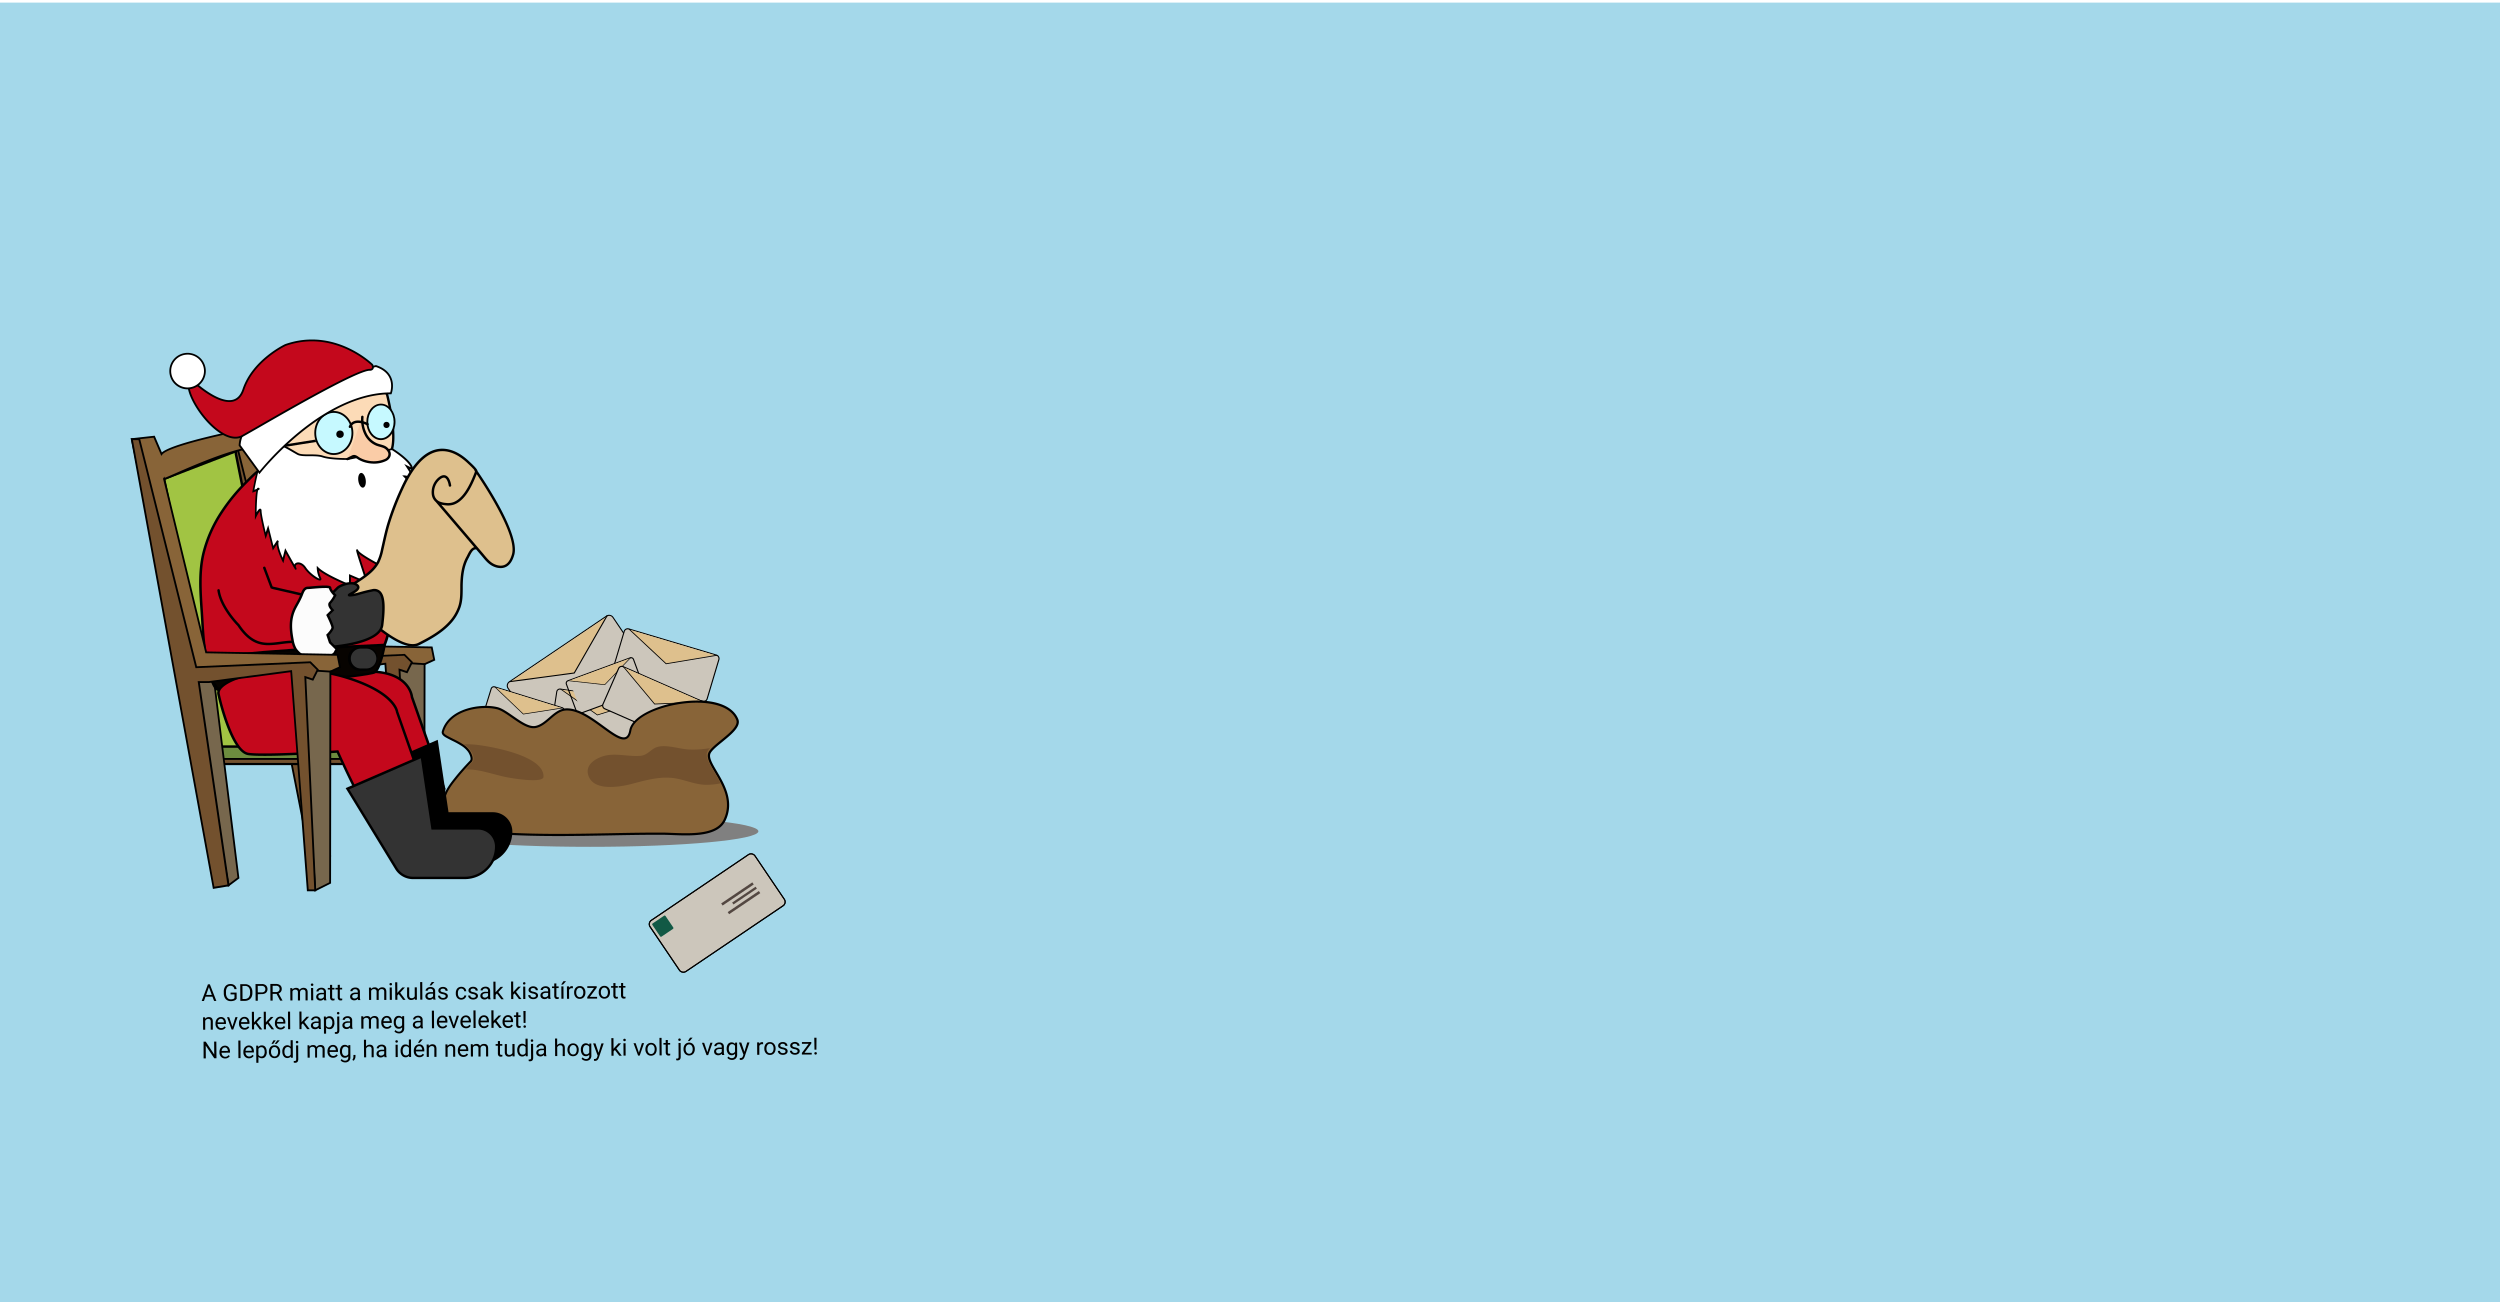 <svg xmlns="http://www.w3.org/2000/svg" viewBox="0 0 1920 1000"><defs><style>.cls-1{fill:#a4d8ea;}.cls-2,.cls-4{fill:#ccc6bb;}.cls-3{fill:#dec08d;}.cls-4{stroke:#000;stroke-miterlimit:10;stroke-width:0.83px;}.cls-5{fill:#534741;}.cls-6{fill:#125945;}.cls-7{fill:gray;}.cls-7,.cls-8,.cls-9{fill-rule:evenodd;}.cls-11,.cls-8{fill:#886438;}.cls-12,.cls-9{fill:#73512e;}.cls-10{fill:#77674d;}.cls-13{fill:#a1c443;}.cls-14{fill:#6d8d3f;}.cls-15{fill:#c4081c;}.cls-16{fill:#fcdbb7;}.cls-17{fill:#fff;}.cls-18{fill:#c6f9ff;}.cls-19{fill:#facca7;}.cls-20{fill:#070300;}.cls-21{fill:#333;}.cls-22{fill:#fcfcfc;}</style></defs><title>mikulas-bg_1</title><g id="Réteg_3" data-name="Réteg 3"><rect class="cls-1" x="-0.5" y="2" width="1922" height="1000"/><path d="M163.17,765.44l-5.36,0-1.18,3.35h-1.74l4.8-12.83h1.48l5,12.77h-1.74Zm-4.86-1.35,4.35,0-2.22-6Z"/><path d="M181.76,767a4,4,0,0,1-1.8,1.41,7.29,7.29,0,0,1-2.71.47,5.26,5.26,0,0,1-2.78-.71,4.83,4.83,0,0,1-1.89-2.08,7.18,7.18,0,0,1-.71-3.13v-1.12a6.67,6.67,0,0,1,1.32-4.49,4.71,4.71,0,0,1,3.78-1.61,4.82,4.82,0,0,1,3.23,1,4.46,4.46,0,0,1,1.51,2.9H180a2.79,2.79,0,0,0-3-2.53,3,3,0,0,0-2.57,1.21,5.88,5.88,0,0,0-.86,3.45v1.05a5.46,5.46,0,0,0,1,3.42,3.18,3.18,0,0,0,2.67,1.25,5.56,5.56,0,0,0,1.66-.22,2.52,2.52,0,0,0,1.17-.72l0-2.86-3,0v-1.38l4.64,0Z"/><path d="M184.58,768.65l-.08-12.8,3.61,0a5.75,5.75,0,0,1,3,.72,5,5,0,0,1,2,2.09,6.77,6.77,0,0,1,.72,3.12v.82a6.83,6.83,0,0,1-.68,3.18,4.9,4.9,0,0,1-2,2.1,6.22,6.22,0,0,1-3,.77Zm1.62-11.43.06,10H188a3.89,3.89,0,0,0,3-1.23,5,5,0,0,0,1.06-3.47v-.75a5.08,5.08,0,0,0-1-3.38,3.64,3.64,0,0,0-2.91-1.21Z"/><path d="M198,763.55l0,5-1.69,0-.08-12.8,4.72,0a4.72,4.72,0,0,1,3.29,1,4.06,4.06,0,0,1,.07,5.71,5,5,0,0,1-3.33,1Zm0-1.38,3,0a3,3,0,0,0,2.07-.65,2.68,2.68,0,0,0,0-3.67,2.79,2.79,0,0,0-2-.7l-3.13,0Z"/><path d="M212.4,763.29l-3,0,0,5.18h-1.7l-.08-12.79,4.24,0a5,5,0,0,1,3.33,1,3.51,3.51,0,0,1,1.18,2.86,3.37,3.37,0,0,1-.63,2.08,3.77,3.77,0,0,1-1.79,1.34l3,5.42v.1h-1.81Zm-3-1.36H212a3,3,0,0,0,2-.67,2.22,2.22,0,0,0,.73-1.75,2.34,2.34,0,0,0-.72-1.81,3,3,0,0,0-2.05-.63h-2.58Z"/><path d="M224.5,758.88l.05,1.06a3.5,3.5,0,0,1,2.81-1.25,2.7,2.7,0,0,1,2.72,1.51,3.52,3.52,0,0,1,3-1.55q3.12,0,3.2,3.29l0,6.38h-1.63l0-6.28a2.18,2.18,0,0,0-.47-1.52,2.06,2.06,0,0,0-1.57-.49,2.16,2.16,0,0,0-1.5.54,2.23,2.23,0,0,0-.68,1.46l0,6.31-1.64,0,0-6.24a1.81,1.81,0,0,0-2-2.06,2.18,2.18,0,0,0-2.18,1.38l0,6.94H223l-.06-9.51Z"/><path d="M238.73,756.27a1,1,0,0,1,.24-.67.92.92,0,0,1,.72-.28.94.94,0,0,1,.72.27,1,1,0,0,1,.25.67,1,1,0,0,1-.24.66,1,1,0,0,1-.72.27,1,1,0,0,1-.72-.26A1,1,0,0,1,238.73,756.27Zm1.84,12h-1.63l-.06-9.51h1.63Z"/><path d="M249,768.24a3.69,3.69,0,0,1-.23-1,3.64,3.64,0,0,1-2.7,1.2,3.3,3.3,0,0,1-2.31-.78,2.58,2.58,0,0,1-.92-2,2.73,2.73,0,0,1,1.12-2.32,5.34,5.34,0,0,1,3.17-.84h1.58v-.75a1.86,1.86,0,0,0-.52-1.35,2.07,2.07,0,0,0-1.51-.5,2.48,2.48,0,0,0-1.46.45,1.31,1.31,0,0,0-.58,1.07h-1.63a2.24,2.24,0,0,1,.49-1.38,3.51,3.51,0,0,1,1.37-1.06,4.71,4.71,0,0,1,1.9-.4,3.83,3.83,0,0,1,2.58.81,3,3,0,0,1,1,2.26l0,4.37a5.31,5.31,0,0,0,.35,2.08v.14Zm-2.7-1.23a2.75,2.75,0,0,0,1.44-.4,2.35,2.35,0,0,0,1-1v-2h-1.28q-3,0-3,1.77a1.46,1.46,0,0,0,.51,1.19A1.92,1.92,0,0,0,246.34,767Z"/><path d="M255.09,756.38l0,2.31,1.77,0v1.26h-1.77l0,5.91a1.34,1.34,0,0,0,.25.85,1,1,0,0,0,.81.28,3.41,3.41,0,0,0,.77-.11v1.31a4.63,4.63,0,0,1-1.25.19,2,2,0,0,1-1.65-.65,2.82,2.82,0,0,1-.56-1.87l0-5.9h-1.73v-1.25h1.73v-2.31Z"/><path d="M261,756.34l0,2.31h1.77v1.25H261l0,5.91a1.38,1.38,0,0,0,.25.86,1,1,0,0,0,.81.28,4.11,4.11,0,0,0,.77-.11v1.31a4.61,4.61,0,0,1-1.25.18,2,2,0,0,1-1.65-.65,2.82,2.82,0,0,1-.56-1.87l0-5.89h-1.73v-1.26h1.73v-2.3Z"/><path d="M275.05,768.07a3.51,3.51,0,0,1-.24-1,3.63,3.63,0,0,1-2.69,1.19,3.35,3.35,0,0,1-2.32-.78,2.56,2.56,0,0,1-.91-2,2.66,2.66,0,0,1,1.11-2.31,5.29,5.29,0,0,1,3.17-.85h1.59v-.74a1.8,1.8,0,0,0-.52-1.36,2,2,0,0,0-1.5-.49,2.39,2.39,0,0,0-1.46.44,1.32,1.32,0,0,0-.58,1.07h-1.64a2.32,2.32,0,0,1,.5-1.38,3.53,3.53,0,0,1,1.37-1.06,4.51,4.51,0,0,1,1.9-.39,3.78,3.78,0,0,1,2.58.8,3,3,0,0,1,1,2.26l0,4.37a5.42,5.42,0,0,0,.34,2.09v.14Zm-2.71-1.22a2.92,2.92,0,0,0,1.45-.41,2.44,2.44,0,0,0,1-1l0-2h-1.27c-2,0-3,.61-3,1.77a1.5,1.5,0,0,0,.52,1.19A2,2,0,0,0,272.34,766.85Z"/><path d="M284.89,758.49l.05,1.06a3.51,3.51,0,0,1,2.82-1.25,2.7,2.7,0,0,1,2.72,1.51,3.56,3.56,0,0,1,1.23-1.11,3.62,3.62,0,0,1,1.79-.44q3.13,0,3.21,3.29l0,6.38h-1.63l0-6.28a2.18,2.18,0,0,0-.47-1.52,2.11,2.11,0,0,0-1.57-.5,2.14,2.14,0,0,0-2.19,2l0,6.31-1.63,0,0-6.24a1.81,1.81,0,0,0-2-2.06,2.17,2.17,0,0,0-2.18,1.38l0,6.94h-1.62l-.07-9.51Z"/><path d="M299.13,755.88a1,1,0,0,1,.24-.67.91.91,0,0,1,.71-.28,1,1,0,0,1,.73.27,1,1,0,0,1,.25.67.92.92,0,0,1-.25.66,1,1,0,0,1-.71.27,1,1,0,0,1-.72-.26A.92.92,0,0,1,299.13,755.88Zm1.84,12h-1.63l-.06-9.51h1.63Z"/><path d="M306.19,763.46l-1,1.07,0,3.34h-1.62l-.09-13.5h1.63l.05,8.17.86-1,2.94-3.15h2l-3.67,4,4.16,5.51h-1.9Z"/><path d="M318.56,766.85a3.5,3.5,0,0,1-2.78,1.13,2.91,2.91,0,0,1-2.32-.87,3.76,3.76,0,0,1-.82-2.61l0-6.19h1.62l0,6.15c0,1.44.6,2.16,1.77,2.15a2.43,2.43,0,0,0,2.47-1.41l0-6.91h1.62l.06,9.51H318.6Z"/><path d="M324.38,767.75h-1.63l-.08-13.5h1.62Z"/><path d="M332.85,767.69a3.5,3.5,0,0,1-.23-1,3.64,3.64,0,0,1-2.7,1.2,3.4,3.4,0,0,1-2.31-.78,2.58,2.58,0,0,1-.92-2,2.71,2.71,0,0,1,1.12-2.32,5.34,5.34,0,0,1,3.17-.84h1.58v-.75a1.84,1.84,0,0,0-.52-1.35,2.06,2.06,0,0,0-1.51-.5,2.43,2.43,0,0,0-1.45.45,1.29,1.29,0,0,0-.59,1.07h-1.63a2.26,2.26,0,0,1,.49-1.38,3.51,3.51,0,0,1,1.37-1.06,4.71,4.71,0,0,1,1.9-.4,3.77,3.77,0,0,1,2.58.81,2.93,2.93,0,0,1,1,2.25l0,4.38a5.34,5.34,0,0,0,.35,2.08v.14Zm-2.7-1.22a2.84,2.84,0,0,0,1.44-.4,2.35,2.35,0,0,0,1-1v-1.95h-1.28q-3,0-3,1.77a1.47,1.47,0,0,0,.51,1.19A2,2,0,0,0,330.15,766.47Zm1.42-12.27h2l-2.34,2.6h-1.31Z"/><path d="M342.29,765.11a1.19,1.19,0,0,0-.5-1,4.75,4.75,0,0,0-1.74-.62,8,8,0,0,1-2-.62A2.84,2.84,0,0,1,337,762a2.1,2.1,0,0,1-.35-1.21,2.45,2.45,0,0,1,1-2,3.87,3.87,0,0,1,2.53-.83,4,4,0,0,1,2.62.82,2.61,2.61,0,0,1,1,2.13h-1.63a1.43,1.43,0,0,0-.58-1.15,2.06,2.06,0,0,0-1.43-.47,2.18,2.18,0,0,0-1.38.39,1.24,1.24,0,0,0-.5,1,1,1,0,0,0,.47.88,5.61,5.61,0,0,0,1.69.56,9,9,0,0,1,2,.64,3,3,0,0,1,1.13.9,2.26,2.26,0,0,1,.37,1.3,2.46,2.46,0,0,1-1,2,4.31,4.31,0,0,1-2.64.78,4.64,4.64,0,0,1-2-.39,3.21,3.21,0,0,1-1.38-1.12,2.65,2.65,0,0,1-.51-1.57H338a1.72,1.72,0,0,0,.67,1.3,2.61,2.61,0,0,0,1.61.47,2.68,2.68,0,0,0,1.48-.39A1.12,1.12,0,0,0,342.29,765.11Z"/><path d="M354.32,766.4a2.32,2.32,0,0,0,1.51-.53,1.88,1.88,0,0,0,.72-1.33h1.53a2.81,2.81,0,0,1-.55,1.56,3.69,3.69,0,0,1-1.37,1.19,4.24,4.24,0,0,1-4.93-.82,5.17,5.17,0,0,1-1.17-3.54v-.28a5.59,5.59,0,0,1,.49-2.47,3.94,3.94,0,0,1,1.45-1.69,4.25,4.25,0,0,1,2.25-.61,3.82,3.82,0,0,1,2.67.94,3.4,3.4,0,0,1,1.14,2.48h-1.53a2.29,2.29,0,0,0-.71-1.51,2.16,2.16,0,0,0-1.56-.58,2.25,2.25,0,0,0-1.91.9,4.24,4.24,0,0,0-.67,2.58V763a4.1,4.1,0,0,0,.7,2.53A2.26,2.26,0,0,0,354.32,766.4Z"/><path d="M365.45,765a1.19,1.19,0,0,0-.5-1,4.75,4.75,0,0,0-1.74-.62,7.82,7.82,0,0,1-2-.62,2.76,2.76,0,0,1-1.08-.87,2.1,2.1,0,0,1-.35-1.21,2.45,2.45,0,0,1,1-2,3.86,3.86,0,0,1,2.52-.83,4,4,0,0,1,2.63.82,2.61,2.61,0,0,1,1,2.13h-1.63a1.43,1.43,0,0,0-.58-1.15,2.06,2.06,0,0,0-1.43-.47,2.18,2.18,0,0,0-1.38.39,1.24,1.24,0,0,0-.5,1,1,1,0,0,0,.47.88,5.61,5.61,0,0,0,1.69.56,9,9,0,0,1,2,.64,3,3,0,0,1,1.13.9,2.29,2.29,0,0,1,.37,1.3,2.44,2.44,0,0,1-1,2,4.25,4.25,0,0,1-2.64.78,4.64,4.64,0,0,1-2-.39,3.21,3.21,0,0,1-1.38-1.12,2.65,2.65,0,0,1-.51-1.57h1.62a1.72,1.72,0,0,0,.67,1.3,2.52,2.52,0,0,0,1.61.46,2.6,2.6,0,0,0,1.48-.38A1.12,1.12,0,0,0,365.45,765Z"/><path d="M375.08,767.42a3.59,3.59,0,0,1-.23-1,3.64,3.64,0,0,1-2.7,1.2,3.4,3.4,0,0,1-2.31-.78,2.59,2.59,0,0,1-.92-2,2.7,2.7,0,0,1,1.12-2.31,5.34,5.34,0,0,1,3.17-.84h1.58v-.75a1.84,1.84,0,0,0-.52-1.35,2.06,2.06,0,0,0-1.51-.5,2.3,2.3,0,0,0-1.45.45,1.3,1.3,0,0,0-.59,1.07h-1.63a2.26,2.26,0,0,1,.49-1.38,3.42,3.42,0,0,1,1.37-1.06,4.55,4.55,0,0,1,1.9-.4,3.75,3.75,0,0,1,2.58.8,3,3,0,0,1,1,2.26l0,4.38a5.34,5.34,0,0,0,.35,2.08v.14Zm-2.7-1.22a2.82,2.82,0,0,0,1.45-.41,2.36,2.36,0,0,0,1-1v-2h-1.28c-2,0-3,.6-3,1.76a1.49,1.49,0,0,0,.51,1.2A2,2,0,0,0,372.38,766.2Z"/><path d="M381.63,763l-1,1.07,0,3.34H379l-.09-13.5h1.63l.05,8.16.87-1,2.94-3.15h2l-3.68,4,4.17,5.51-1.91,0Z"/><path d="M395.21,762.89l-1,1.07,0,3.34h-1.63l-.09-13.5h1.63l.05,8.16.87-1.05,2.94-3.15h2l-3.68,4,4.17,5.51h-1.91Z"/><path d="M401.64,755.22a1,1,0,0,1,1.67-.68.93.93,0,0,1,.25.67,1,1,0,0,1-.24.66,1,1,0,0,1-.72.26.91.91,0,0,1-.72-.25A1,1,0,0,1,401.64,755.22Zm1.83,12h-1.62l-.06-9.51h1.62Z"/><path d="M411.59,764.66a1.19,1.19,0,0,0-.5-1,4.79,4.79,0,0,0-1.73-.61,8.85,8.85,0,0,1-2-.62,3,3,0,0,1-1.08-.88,2.1,2.1,0,0,1-.35-1.21,2.45,2.45,0,0,1,1-2,3.87,3.87,0,0,1,2.53-.83,4,4,0,0,1,2.62.82,2.65,2.65,0,0,1,1,2.13h-1.64a1.47,1.47,0,0,0-.57-1.15,2.15,2.15,0,0,0-1.44-.47,2.18,2.18,0,0,0-1.38.4,1.21,1.21,0,0,0-.5,1,1,1,0,0,0,.48.88,5.42,5.42,0,0,0,1.68.56,9,9,0,0,1,2,.64,2.93,2.93,0,0,1,1.13.9,2.29,2.29,0,0,1,.37,1.3,2.42,2.42,0,0,1-1,2.05,4.19,4.19,0,0,1-2.64.78,4.64,4.64,0,0,1-2-.39,3.21,3.21,0,0,1-1.38-1.12,2.64,2.64,0,0,1-.51-1.56h1.63a1.68,1.68,0,0,0,.66,1.29,2.55,2.55,0,0,0,1.61.47,2.6,2.6,0,0,0,1.48-.39A1.12,1.12,0,0,0,411.59,764.66Z"/><path d="M421.22,767.12a3.5,3.5,0,0,1-.23-1,3.64,3.64,0,0,1-2.7,1.2,3.4,3.4,0,0,1-2.31-.78,2.58,2.58,0,0,1-.92-2,2.71,2.71,0,0,1,1.12-2.32,5.36,5.36,0,0,1,3.17-.84h1.58v-.75a1.84,1.84,0,0,0-.52-1.35,2,2,0,0,0-1.51-.5,2.43,2.43,0,0,0-1.45.45,1.28,1.28,0,0,0-.58,1.07h-1.64a2.21,2.21,0,0,1,.5-1.38,3.47,3.47,0,0,1,1.36-1.06,4.75,4.75,0,0,1,1.9-.4,3.7,3.7,0,0,1,2.58.81,2.93,2.93,0,0,1,1,2.25l0,4.38a5.34,5.34,0,0,0,.35,2.08v.14Zm-2.7-1.22a2.91,2.91,0,0,0,1.45-.4,2.44,2.44,0,0,0,1-1v-2h-1.27c-2,0-3,.6-3,1.77a1.48,1.48,0,0,0,.52,1.19A2,2,0,0,0,418.52,765.9Z"/><path d="M427.27,755.27l0,2.3h1.78v1.26H427.3l0,5.91a1.29,1.29,0,0,0,.24.85,1,1,0,0,0,.81.28,4,4,0,0,0,.77-.11v1.31a5.06,5.06,0,0,1-1.25.19,2.05,2.05,0,0,1-1.64-.65,2.77,2.77,0,0,1-.57-1.87l0-5.9h-1.73V757.6l1.73,0v-2.3Z"/><path d="M432.72,753.56l2,0-2.34,2.6H431Zm.07,13.49h-1.63l-.06-9.51h1.63Z"/><path d="M440,759a5.1,5.1,0,0,0-.8-.06,2.16,2.16,0,0,0-2.17,1.38l.05,6.75h-1.63l-.06-9.51H437l0,1.1a2.54,2.54,0,0,1,2.26-1.29,1.73,1.73,0,0,1,.72.12Z"/><path d="M440.92,762.15a5.67,5.67,0,0,1,.54-2.51A4.11,4.11,0,0,1,443,757.9a4.26,4.26,0,0,1,2.23-.62,4,4,0,0,1,3.15,1.33,5.15,5.15,0,0,1,1.22,3.57v.11a5.62,5.62,0,0,1-.51,2.5,4,4,0,0,1-1.51,1.72,4.12,4.12,0,0,1-2.27.63,4,4,0,0,1-3.14-1.32,5.13,5.13,0,0,1-1.22-3.55Zm1.64.19a4.09,4.09,0,0,0,.75,2.53,2.48,2.48,0,0,0,3.93,0,4.44,4.44,0,0,0,.72-2.72,4.05,4.05,0,0,0-.76-2.53,2.47,2.47,0,0,0-3.92,0A4.39,4.39,0,0,0,442.56,762.34Z"/><path d="M453,765.59l5.57,0v1.33l-7.55,0v-1.19l5.2-7-5.17,0v-1.35l7.21,0v1.16Z"/><path d="M459.83,762a5.61,5.61,0,0,1,.53-2.52,4.14,4.14,0,0,1,1.52-1.73,4.2,4.2,0,0,1,2.23-.62,4,4,0,0,1,3.15,1.33,5.15,5.15,0,0,1,1.23,3.56v.12a5.72,5.72,0,0,1-.52,2.49,4,4,0,0,1-1.51,1.73,4.09,4.09,0,0,1-2.26.63,4,4,0,0,1-3.15-1.32,5.18,5.18,0,0,1-1.22-3.55Zm1.64.18a4,4,0,0,0,.75,2.54,2.49,2.49,0,0,0,3.93,0,4.44,4.44,0,0,0,.71-2.72,4.05,4.05,0,0,0-.76-2.53,2.34,2.34,0,0,0-2-1,2.31,2.31,0,0,0-1.93,1A4.36,4.36,0,0,0,461.47,762.21Z"/><path d="M472.69,755v2.3h1.78v1.26h-1.78l0,5.9a1.32,1.32,0,0,0,.24.86,1,1,0,0,0,.81.28,3.9,3.9,0,0,0,.77-.11v1.31a4.54,4.54,0,0,1-1.24.18,2,2,0,0,1-1.65-.65,2.85,2.85,0,0,1-.57-1.86l0-5.9h-1.73V757.3h1.74l0-2.3Z"/><path d="M478.57,754.94v2.3h1.78v1.26h-1.78l0,5.9a1.3,1.3,0,0,0,.24.86,1,1,0,0,0,.81.28,3.9,3.9,0,0,0,.77-.11v1.31a4.54,4.54,0,0,1-1.24.18,2,2,0,0,1-1.65-.64,2.88,2.88,0,0,1-.57-1.87l0-5.9h-1.73v-1.26H477l0-2.3Z"/><path d="M157.49,781.32l.06,1.19a3.47,3.47,0,0,1,2.84-1.39q3,0,3.06,3.38l0,6.29h-1.62l0-6.3a2.16,2.16,0,0,0-.48-1.51,1.89,1.89,0,0,0-1.44-.49,2.37,2.37,0,0,0-1.39.44,2.78,2.78,0,0,0-.92,1.11l0,6.78H156l-.06-9.51Z"/><path d="M169.89,790.92a4.14,4.14,0,0,1-3.15-1.25,4.69,4.69,0,0,1-1.24-3.39V786a5.76,5.76,0,0,1,.53-2.53,4.2,4.2,0,0,1,1.5-1.75,3.84,3.84,0,0,1,2.1-.64,3.57,3.57,0,0,1,2.89,1.21,5.29,5.29,0,0,1,1,3.49v.67l-6.44,0a3.37,3.37,0,0,0,.84,2.27,2.52,2.52,0,0,0,2,.85,2.77,2.77,0,0,0,1.46-.36,3.56,3.56,0,0,0,1-.94l1,.77A4,4,0,0,1,169.89,790.92Zm-.25-8.52a2.12,2.12,0,0,0-1.65.73,3.49,3.49,0,0,0-.82,2l4.77,0V785a3.14,3.14,0,0,0-.68-1.91A2,2,0,0,0,169.64,782.4Z"/><path d="M178.49,788.48l2.31-7.31h1.66l-3.35,9.53h-1.24l-3.5-9.49H176Z"/><path d="M187.92,790.81a4.21,4.21,0,0,1-3.16-1.25,4.76,4.76,0,0,1-1.23-3.39v-.3a5.7,5.7,0,0,1,.52-2.53,4.22,4.22,0,0,1,1.5-1.75,3.81,3.81,0,0,1,2.1-.64,3.55,3.55,0,0,1,2.89,1.2,5.29,5.29,0,0,1,1.05,3.49v.68l-6.44,0a3.39,3.39,0,0,0,.83,2.27,2.62,2.62,0,0,0,2,.85,2.93,2.93,0,0,0,1.45-.36,3.57,3.57,0,0,0,1-.94l1,.77A4,4,0,0,1,187.92,790.81Zm-.26-8.53A2.2,2.2,0,0,0,186,783a3.49,3.49,0,0,0-.81,2l4.76,0v-.12a3.09,3.09,0,0,0-.68-1.92A2.05,2.05,0,0,0,187.66,782.28Z"/><path d="M196.13,786.17l-1,1.07,0,3.34h-1.62l-.09-13.5h1.62l.06,8.17.86-1,2.94-3.15h2l-3.68,4,4.17,5.51-1.91,0Z"/><path d="M205.26,786.11l-1,1.07,0,3.34-1.62,0-.09-13.5,1.63,0,0,8.17.86-1.05L208,781h2l-3.67,4,4.16,5.51-1.9,0Z"/><path d="M215.52,790.63a4.15,4.15,0,0,1-3.15-1.25,4.73,4.73,0,0,1-1.24-3.39v-.3a5.73,5.73,0,0,1,.53-2.53,4.14,4.14,0,0,1,1.5-1.75,3.76,3.76,0,0,1,2.1-.64,3.55,3.55,0,0,1,2.89,1.2,5.29,5.29,0,0,1,1,3.49v.68l-6.45,0a3.39,3.39,0,0,0,.84,2.27,2.6,2.6,0,0,0,2,.85,2.77,2.77,0,0,0,1.46-.36,3.71,3.71,0,0,0,1-.94l1,.77A4,4,0,0,1,215.52,790.63Zm-.25-8.53a2.19,2.19,0,0,0-1.65.73,3.49,3.49,0,0,0-.81,2l4.76,0v-.12a3.11,3.11,0,0,0-.68-1.92A2.05,2.05,0,0,0,215.27,782.1Z"/><path d="M222.88,790.4l-1.63,0-.08-13.5,1.62,0Z"/><path d="M232.56,785.94l-1,1.07,0,3.34H230l-.09-13.5h1.62l.06,8.16.86-1,2.94-3.15h2l-3.68,4,4.17,5.51H235.9Z"/><path d="M244.93,790.26a3.5,3.5,0,0,1-.23-1,3.68,3.68,0,0,1-2.7,1.2,3.44,3.44,0,0,1-2.32-.78,2.61,2.61,0,0,1-.91-2,2.67,2.67,0,0,1,1.11-2.32,5.37,5.37,0,0,1,3.18-.84h1.58v-.75a1.79,1.79,0,0,0-.51-1.35,2.07,2.07,0,0,0-1.51-.5,2.33,2.33,0,0,0-1.46.45,1.29,1.29,0,0,0-.58,1.07h-1.63a2.2,2.2,0,0,1,.49-1.38A3.42,3.42,0,0,1,240.8,781a4.55,4.55,0,0,1,1.9-.4,3.73,3.73,0,0,1,2.58.81,3,3,0,0,1,1,2.25l0,4.38a5.36,5.36,0,0,0,.34,2.08v.14ZM242.22,789a2.79,2.79,0,0,0,1.45-.41,2.33,2.33,0,0,0,1-1v-2h-1.28c-2,0-3,.6-3,1.77a1.51,1.51,0,0,0,.52,1.19A2,2,0,0,0,242.22,789Z"/><path d="M256.85,785.54a5.67,5.67,0,0,1-1,3.5,3.15,3.15,0,0,1-2.68,1.34,3.48,3.48,0,0,1-2.73-1.08l0,4.58h-1.63l-.08-13.16h1.48l.09,1a3.37,3.37,0,0,1,2.75-1.25,3.26,3.26,0,0,1,2.72,1.28,5.74,5.74,0,0,1,1,3.59Zm-1.62-.18a4.13,4.13,0,0,0-.71-2.53,2.19,2.19,0,0,0-1.88-.92,2.37,2.37,0,0,0-2.21,1.32l0,4.54a2.38,2.38,0,0,0,2.24,1.29,2.18,2.18,0,0,0,1.85-.94A4.61,4.61,0,0,0,255.23,785.36Z"/><path d="M260.57,780.65l.06,10.61c0,1.83-.81,2.75-2.46,2.76a3.22,3.22,0,0,1-1-.15v-1.3a3,3,0,0,0,.74.07,1.1,1.1,0,0,0,.83-.3,1.48,1.48,0,0,0,.28-1l-.07-10.65Zm-1.81-2.51a1,1,0,0,1,.23-.67,1,1,0,0,1,.71-.28.91.91,0,0,1,.72.27.93.93,0,0,1,.25.67,1,1,0,0,1-.24.66,1,1,0,0,1-.72.27.94.94,0,0,1-.71-.26A1,1,0,0,1,258.76,778.14Z"/><path d="M269.12,790.11a3.28,3.28,0,0,1-.24-1,3.63,3.63,0,0,1-2.7,1.19,3.32,3.32,0,0,1-2.31-.78,2.58,2.58,0,0,1-.91-2,2.69,2.69,0,0,1,1.11-2.32,5.36,5.36,0,0,1,3.17-.84h1.59v-.75a1.83,1.83,0,0,0-.52-1.35,2.07,2.07,0,0,0-1.5-.5,2.46,2.46,0,0,0-1.46.45,1.31,1.31,0,0,0-.58,1.07h-1.64a2.32,2.32,0,0,1,.5-1.38,3.47,3.47,0,0,1,1.36-1.06,4.75,4.75,0,0,1,1.9-.4,3.8,3.8,0,0,1,2.58.81,3,3,0,0,1,1,2.26l0,4.37a5.5,5.5,0,0,0,.35,2.08v.14Zm-2.71-1.23a2.81,2.81,0,0,0,1.45-.4,2.47,2.47,0,0,0,1-1l0-2h-1.27c-2,0-3,.6-3,1.77a1.47,1.47,0,0,0,.52,1.19A1.9,1.9,0,0,0,266.41,788.88Z"/><path d="M279,780.53l.05,1.06a3.51,3.51,0,0,1,2.82-1.25,2.7,2.7,0,0,1,2.72,1.51,3.52,3.52,0,0,1,3-1.55c2.09,0,3.16,1.08,3.21,3.29l0,6.38h-1.63l0-6.28a2.12,2.12,0,0,0-.48-1.52,2,2,0,0,0-1.56-.5,2.12,2.12,0,0,0-2.19,2l0,6.31h-1.63l0-6.23a1.81,1.81,0,0,0-2-2.06,2.17,2.17,0,0,0-2.18,1.38l0,6.94h-1.63l-.06-9.51Z"/><path d="M297.22,790.1a4.17,4.17,0,0,1-3.16-1.25,4.73,4.73,0,0,1-1.23-3.39v-.3a5.62,5.62,0,0,1,.52-2.53,4.35,4.35,0,0,1,1.5-1.75,3.87,3.87,0,0,1,2.1-.64,3.55,3.55,0,0,1,2.89,1.2,5.3,5.3,0,0,1,1.05,3.49v.68l-6.44,0a3.32,3.32,0,0,0,.83,2.27,2.59,2.59,0,0,0,2,.85,2.74,2.74,0,0,0,1.45-.36,3.57,3.57,0,0,0,1-.94l1,.77A4,4,0,0,1,297.22,790.1Zm-.26-8.52a2.15,2.15,0,0,0-1.65.72,3.52,3.52,0,0,0-.81,2l4.76,0v-.13a3.08,3.08,0,0,0-.68-1.91A2,2,0,0,0,297,781.58Z"/><path d="M302.39,785.06a5.59,5.59,0,0,1,1-3.55,3.3,3.3,0,0,1,2.72-1.33,3.26,3.26,0,0,1,2.72,1.21l.08-1h1.48l.06,9.28a3.9,3.9,0,0,1-1.07,2.92,4.09,4.09,0,0,1-2.94,1.08,4.91,4.91,0,0,1-2-.43,3.39,3.39,0,0,1-1.51-1.19l.83-1a3.2,3.2,0,0,0,2.57,1.27,2.45,2.45,0,0,0,1.84-.68,2.56,2.56,0,0,0,.66-1.88v-.82a3.32,3.32,0,0,1-2.65,1.14,3.24,3.24,0,0,1-2.72-1.33A5.89,5.89,0,0,1,302.39,785.06Zm1.63.17a4.31,4.31,0,0,0,.68,2.52,2.13,2.13,0,0,0,1.85.91,2.38,2.38,0,0,0,2.25-1.41l0-4.34a2.39,2.39,0,0,0-2.25-1.35,2.18,2.18,0,0,0-1.85.93A4.72,4.72,0,0,0,304,785.23Z"/><path d="M323.23,789.76a3.59,3.59,0,0,1-.23-1,3.65,3.65,0,0,1-2.7,1.19,3.3,3.3,0,0,1-2.31-.78,2.58,2.58,0,0,1-.92-2,2.7,2.7,0,0,1,1.12-2.32,5.32,5.32,0,0,1,3.17-.84h1.58v-.74a1.83,1.83,0,0,0-.51-1.36,2.07,2.07,0,0,0-1.51-.49,2.39,2.39,0,0,0-1.46.44,1.32,1.32,0,0,0-.58,1.07h-1.63a2.24,2.24,0,0,1,.49-1.38,3.6,3.6,0,0,1,1.37-1.06,4.71,4.71,0,0,1,1.9-.4,3.83,3.83,0,0,1,2.58.81,3,3,0,0,1,1,2.26l0,4.37a5.33,5.33,0,0,0,.34,2.08v.15Zm-2.7-1.23a2.75,2.75,0,0,0,1.44-.4,2.35,2.35,0,0,0,1-1v-2h-1.28c-2,0-3,.6-3,1.77a1.46,1.46,0,0,0,.51,1.19A1.91,1.91,0,0,0,320.53,788.53Z"/><path d="M333.37,789.69h-1.62l-.09-13.5h1.63Z"/><path d="M339.92,789.82a4.13,4.13,0,0,1-3.15-1.24,4.72,4.72,0,0,1-1.24-3.39v-.3a5.7,5.7,0,0,1,.52-2.53,4.22,4.22,0,0,1,1.5-1.75,3.83,3.83,0,0,1,2.11-.65,3.6,3.6,0,0,1,2.89,1.21,5.29,5.29,0,0,1,1.05,3.49v.68l-6.44,0a3.37,3.37,0,0,0,.84,2.26,2.56,2.56,0,0,0,2,.86,3,3,0,0,0,1.46-.36,3.85,3.85,0,0,0,1-.94l1,.76A4,4,0,0,1,339.92,789.82Zm-.25-8.52A2.15,2.15,0,0,0,338,782a3.49,3.49,0,0,0-.82,2l4.77,0v-.12a3.15,3.15,0,0,0-.68-1.92A2.08,2.08,0,0,0,339.67,781.3Z"/><path d="M348.52,787.39l2.31-7.32h1.66l-3.35,9.53H347.9l-3.51-9.49h1.67Z"/><path d="M358,789.71a4.17,4.17,0,0,1-3.16-1.25,4.73,4.73,0,0,1-1.23-3.39v-.3a5.73,5.73,0,0,1,.52-2.53,4.29,4.29,0,0,1,1.5-1.75,3.81,3.81,0,0,1,2.1-.64,3.55,3.55,0,0,1,2.89,1.2,5.3,5.3,0,0,1,1.05,3.49v.68l-6.44,0a3.39,3.39,0,0,0,.83,2.27,2.59,2.59,0,0,0,2,.85,2.74,2.74,0,0,0,1.45-.36,3.57,3.57,0,0,0,1-.94l1,.77A4,4,0,0,1,358,789.71Zm-.26-8.53a2.22,2.22,0,0,0-1.65.73,3.49,3.49,0,0,0-.81,2l4.76,0v-.12a3.14,3.14,0,0,0-.68-1.92A2.05,2.05,0,0,0,357.69,781.18Z"/><path d="M365.3,789.48l-1.62,0-.09-13.5,1.63,0Z"/><path d="M371.85,789.62a4.14,4.14,0,0,1-3.15-1.25,4.69,4.69,0,0,1-1.24-3.39v-.3a5.73,5.73,0,0,1,.53-2.53,4.19,4.19,0,0,1,1.49-1.75,3.82,3.82,0,0,1,2.11-.64,3.56,3.56,0,0,1,2.89,1.2,5.3,5.3,0,0,1,1,3.49v.68l-6.44,0a3.39,3.39,0,0,0,.84,2.27,2.55,2.55,0,0,0,2,.85,2.8,2.8,0,0,0,1.46-.36,3.85,3.85,0,0,0,1-.94l1,.77A4,4,0,0,1,371.85,789.62Zm-.26-8.53a2.18,2.18,0,0,0-1.64.73,3.43,3.43,0,0,0-.82,2l4.77,0v-.12a3.2,3.2,0,0,0-.68-1.92A2.09,2.09,0,0,0,371.59,781.09Z"/><path d="M380.07,785l-1,1.07,0,3.34h-1.63l-.09-13.5H379l.05,8.16.86-1,3-3.15h2l-3.67,4,4.17,5.52h-1.91Z"/><path d="M390.33,789.5a4.15,4.15,0,0,1-3.15-1.25,4.73,4.73,0,0,1-1.23-3.39v-.3a5.73,5.73,0,0,1,.53-2.53,4.14,4.14,0,0,1,1.5-1.75,3.76,3.76,0,0,1,2.1-.64,3.55,3.55,0,0,1,2.89,1.2,5.3,5.3,0,0,1,1.05,3.49V785l-6.45,0a3.37,3.37,0,0,0,.84,2.27,2.58,2.58,0,0,0,2,.85,2.77,2.77,0,0,0,1.46-.36,3.71,3.71,0,0,0,1-.94l1,.77A4,4,0,0,1,390.33,789.5Zm-.25-8.53a2.19,2.19,0,0,0-1.65.73,3.49,3.49,0,0,0-.81,2l4.76,0v-.12a3.08,3.08,0,0,0-.68-1.91A2,2,0,0,0,390.08,781Z"/><path d="M398.05,777.46l0,2.3h1.77V781h-1.77l0,5.9a1.36,1.36,0,0,0,.25.86,1,1,0,0,0,.81.28,4,4,0,0,0,.77-.11v1.31a5.06,5.06,0,0,1-1.25.19,2.09,2.09,0,0,1-1.65-.65,2.82,2.82,0,0,1-.56-1.87l0-5.9h-1.73v-1.25l1.73,0v-2.3Z"/><path d="M403.6,785.61h-1.47l-.17-9.17h1.7ZM402,788.42a1,1,0,0,1,.24-.67.91.91,0,0,1,.72-.27.9.9,0,0,1,.72.26,1,1,0,0,1,.25.67.92.92,0,0,1-.24.66,1.11,1.11,0,0,1-1.44,0A1,1,0,0,1,402,788.42Z"/><path d="M166.25,812.77h-1.7L158,803l.07,9.86h-1.7L156.33,800H158l6.53,9.86-.07-9.91h1.68Z"/><path d="M172.94,812.9a4.12,4.12,0,0,1-3.16-1.25,4.69,4.69,0,0,1-1.23-3.39V808a5.76,5.76,0,0,1,.53-2.53,4.2,4.2,0,0,1,1.5-1.75,3.84,3.84,0,0,1,2.1-.64,3.58,3.58,0,0,1,2.89,1.21,5.29,5.29,0,0,1,1.05,3.49v.67l-6.45.05a3.37,3.37,0,0,0,.84,2.26,2.59,2.59,0,0,0,2,.86,2.87,2.87,0,0,0,1.46-.37,3.67,3.67,0,0,0,1-.93l1,.76A4,4,0,0,1,172.94,812.9Zm-.26-8.52a2.15,2.15,0,0,0-1.65.73,3.49,3.49,0,0,0-.81,2l4.76,0V807a3.09,3.09,0,0,0-.68-1.92A2,2,0,0,0,172.68,804.38Z"/><path d="M184.75,812.65h-1.63l-.09-13.5h1.63Z"/><path d="M191.29,812.78a4.14,4.14,0,0,1-3.15-1.24,4.72,4.72,0,0,1-1.23-3.39v-.3a5.7,5.7,0,0,1,.53-2.53,4.08,4.08,0,0,1,1.5-1.75,3.77,3.77,0,0,1,2.1-.65,3.6,3.6,0,0,1,2.89,1.21,5.29,5.29,0,0,1,1.05,3.49v.68l-6.44,0a3.37,3.37,0,0,0,.84,2.26,2.59,2.59,0,0,0,2,.86,3,3,0,0,0,1.46-.36,3.71,3.71,0,0,0,1-.94l1,.76A4,4,0,0,1,191.29,812.78Zm-.25-8.52a2.15,2.15,0,0,0-1.65.73,3.49,3.49,0,0,0-.81,2l4.76,0v-.12a3.09,3.09,0,0,0-.68-1.92A2.05,2.05,0,0,0,191,804.26Z"/><path d="M204.89,807.87a5.75,5.75,0,0,1-1,3.51,3.21,3.21,0,0,1-2.68,1.34,3.49,3.49,0,0,1-2.74-1.08l0,4.58h-1.62l-.09-13.17h1.49l.08,1.06a3.35,3.35,0,0,1,2.75-1.25,3.24,3.24,0,0,1,2.72,1.27,5.72,5.72,0,0,1,1,3.59Zm-1.63-.17a4.25,4.25,0,0,0-.7-2.54,2.22,2.22,0,0,0-1.89-.92,2.41,2.41,0,0,0-2.21,1.33l0,4.54a2.43,2.43,0,0,0,2.24,1.29,2.23,2.23,0,0,0,1.86-.94A4.61,4.61,0,0,0,203.26,807.7Z"/><path d="M206.52,807.67a5.61,5.61,0,0,1,.53-2.52,4,4,0,0,1,3.75-2.35,4,4,0,0,1,3.16,1.32,5.2,5.2,0,0,1,1.22,3.57v.11a5.76,5.76,0,0,1-.52,2.5,4,4,0,0,1-1.51,1.73,4.26,4.26,0,0,1-2.26.63,4,4,0,0,1-3.15-1.33,5.16,5.16,0,0,1-1.22-3.55Zm1.64.18a4,4,0,0,0,.75,2.54,2.49,2.49,0,0,0,3.93,0,4.45,4.45,0,0,0,.71-2.73,4.09,4.09,0,0,0-.76-2.53,2.39,2.39,0,0,0-2-1,2.33,2.33,0,0,0-1.93,1A4.41,4.41,0,0,0,208.16,807.85ZM210,799l1.73,0-1.89,2.68h-1.32Zm3,0,1.82,0-2.35,2.68H211Z"/><path d="M216.82,807.61a5.6,5.6,0,0,1,1-3.53,3.53,3.53,0,0,1,5.37-.22l0-5h1.63l.09,13.5h-1.5l-.08-1a3.34,3.34,0,0,1-2.71,1.22,3.26,3.26,0,0,1-2.7-1.34,5.64,5.64,0,0,1-1.07-3.53Zm1.63.17a4.25,4.25,0,0,0,.68,2.53,2.14,2.14,0,0,0,1.85.9,2.36,2.36,0,0,0,2.25-1.4l0-4.37a2.41,2.41,0,0,0-2.25-1.33,2.18,2.18,0,0,0-1.86.94A4.61,4.61,0,0,0,218.45,807.78Z"/><path d="M229,802.85l.07,10.61c0,1.83-.81,2.75-2.46,2.76a3.22,3.22,0,0,1-1-.15v-1.29a3.1,3.1,0,0,0,.74.06,1.1,1.1,0,0,0,.83-.3,1.45,1.45,0,0,0,.28-1l-.07-10.65Zm-1.8-2.51a1,1,0,0,1,.23-.66,1.07,1.07,0,0,1,1.43,0,.93.93,0,0,1-.71,1.59.9.9,0,0,1-.71-.26A.92.92,0,0,1,227.21,800.34Z"/><path d="M237.62,802.8l0,1.05a3.49,3.49,0,0,1,2.81-1.24,2.72,2.72,0,0,1,2.73,1.51,3.52,3.52,0,0,1,3-1.55q3.14,0,3.2,3.29l0,6.37h-1.63l0-6.27a2.16,2.16,0,0,0-.48-1.52,2,2,0,0,0-1.56-.5,2.12,2.12,0,0,0-2.19,2l0,6.31H242l0-6.23a1.82,1.82,0,0,0-2-2.06,2.18,2.18,0,0,0-2.18,1.38l.05,6.94h-1.63l-.06-9.51Z"/><path d="M255.88,812.37a4.17,4.17,0,0,1-3.16-1.25,4.73,4.73,0,0,1-1.23-3.39v-.3a5.73,5.73,0,0,1,.53-2.53,4.14,4.14,0,0,1,1.5-1.75,3.76,3.76,0,0,1,2.1-.64,3.55,3.55,0,0,1,2.89,1.2,5.29,5.29,0,0,1,1.05,3.49v.68l-6.45,0a3.39,3.39,0,0,0,.84,2.27,2.62,2.62,0,0,0,2,.85,2.76,2.76,0,0,0,1.45-.36,3.57,3.57,0,0,0,1-.94l1,.77A4,4,0,0,1,255.88,812.37Zm-.26-8.53a2.19,2.19,0,0,0-1.65.73,3.49,3.49,0,0,0-.81,2l4.76,0v-.12a3.11,3.11,0,0,0-.68-1.92A2.05,2.05,0,0,0,255.62,803.84Z"/><path d="M261.05,807.32a5.58,5.58,0,0,1,1-3.54,3.3,3.3,0,0,1,2.72-1.33,3.24,3.24,0,0,1,2.72,1.21l.07-1h1.49l.06,9.28a3.83,3.83,0,0,1-1.08,2.91,4,4,0,0,1-2.93,1.09,5,5,0,0,1-2-.43,3.57,3.57,0,0,1-1.51-1.19l.84-1a3.17,3.17,0,0,0,2.57,1.28,2.49,2.49,0,0,0,1.84-.68,2.53,2.53,0,0,0,.65-1.88v-.82a3.37,3.37,0,0,1-2.66,1.14A3.23,3.23,0,0,1,262.1,811,5.9,5.9,0,0,1,261.05,807.32Zm1.63.18a4.24,4.24,0,0,0,.68,2.52,2.15,2.15,0,0,0,1.85.91,2.4,2.4,0,0,0,2.25-1.41l0-4.35a2.4,2.4,0,0,0-2.25-1.34,2.14,2.14,0,0,0-1.85.93A4.64,4.64,0,0,0,262.68,807.5Z"/><path d="M271.53,814.64l-.93-.63a4.22,4.22,0,0,0,.85-2.38v-1.46H273v1.27a4,4,0,0,1-.43,1.78A4.19,4.19,0,0,1,271.53,814.64Z"/><path d="M281.12,803.67a3.48,3.48,0,0,1,2.81-1.35q3,0,3.06,3.39l0,6.28H285.4l0-6.29a2.19,2.19,0,0,0-.48-1.52,1.83,1.83,0,0,0-1.44-.48,2.27,2.27,0,0,0-1.38.43,2.8,2.8,0,0,0-.93,1.11l.05,6.78h-1.63l-.09-13.5h1.63Z"/><path d="M295.34,811.94a3.2,3.2,0,0,1-.24-1,3.6,3.6,0,0,1-2.7,1.19,3.3,3.3,0,0,1-2.31-.78,2.56,2.56,0,0,1-.91-2,2.66,2.66,0,0,1,1.11-2.31,5.29,5.29,0,0,1,3.17-.85H295v-.74a1.84,1.84,0,0,0-.52-1.36,2,2,0,0,0-1.51-.49,2.36,2.36,0,0,0-1.45.44,1.29,1.29,0,0,0-.58,1.07h-1.64a2.26,2.26,0,0,1,.5-1.38,3.57,3.57,0,0,1,1.36-1.06,4.58,4.58,0,0,1,1.9-.39,3.75,3.75,0,0,1,2.58.8,3,3,0,0,1,1,2.26l0,4.37a5.4,5.4,0,0,0,.35,2.09v.14Zm-2.71-1.23a2.81,2.81,0,0,0,1.45-.4,2.42,2.42,0,0,0,1-1v-2h-1.27c-2,0-3,.6-3,1.77a1.47,1.47,0,0,0,.52,1.19A1.9,1.9,0,0,0,292.63,810.71Z"/><path d="M303.64,799.85a1,1,0,0,1,.24-.67,1,1,0,0,1,.72-.28.94.94,0,0,1,.72.27,1,1,0,0,1,.25.67,1,1,0,0,1-.24.66,1.11,1.11,0,0,1-1.44,0A1,1,0,0,1,303.64,799.85Zm1.84,12h-1.63l-.06-9.51h1.63Z"/><path d="M307.65,807a5.52,5.52,0,0,1,1-3.52,3.24,3.24,0,0,1,2.71-1.35,3.31,3.31,0,0,1,2.65,1.12l0-4.95h1.62l.09,13.5h-1.5l-.08-1a3.33,3.33,0,0,1-2.71,1.21,3.24,3.24,0,0,1-2.7-1.34,5.61,5.61,0,0,1-1.07-3.52Zm1.63.18a4.26,4.26,0,0,0,.68,2.52,2.18,2.18,0,0,0,1.86.91,2.38,2.38,0,0,0,2.25-1.41l0-4.36a2.39,2.39,0,0,0-2.25-1.34,2.18,2.18,0,0,0-1.86.94A4.64,4.64,0,0,0,309.28,807.2Z"/><path d="M322.18,811.94a4.17,4.17,0,0,1-3.16-1.25,4.73,4.73,0,0,1-1.23-3.39V807a5.73,5.73,0,0,1,.52-2.53,4.29,4.29,0,0,1,1.5-1.75,3.81,3.81,0,0,1,2.1-.64,3.55,3.55,0,0,1,2.89,1.2,5.3,5.3,0,0,1,1.05,3.49v.68l-6.44,0a3.37,3.37,0,0,0,.83,2.27,2.59,2.59,0,0,0,2,.85,2.74,2.74,0,0,0,1.45-.36,3.57,3.57,0,0,0,1-.94l1,.77A4,4,0,0,1,322.18,811.94Zm-.26-8.52a2.18,2.18,0,0,0-1.65.72,3.49,3.49,0,0,0-.81,2l4.76,0V806a3.08,3.08,0,0,0-.68-1.91A2,2,0,0,0,321.92,803.42Zm.76-5.16h2l-2.34,2.6H321Z"/><path d="M329.24,802.21l.06,1.19a3.47,3.47,0,0,1,2.84-1.39q3,0,3.07,3.39l0,6.28h-1.63l0-6.29a2.19,2.19,0,0,0-.48-1.52,1.85,1.85,0,0,0-1.44-.48,2.3,2.3,0,0,0-1.39.43,2.86,2.86,0,0,0-.92,1.11l0,6.78h-1.62l-.06-9.51Z"/><path d="M343.63,802.12l.06,1.19a3.47,3.47,0,0,1,2.84-1.39q3,0,3.06,3.38l0,6.29H348l0-6.3a2.16,2.16,0,0,0-.48-1.51,1.89,1.89,0,0,0-1.44-.49,2.44,2.44,0,0,0-1.39.43,2.88,2.88,0,0,0-.92,1.12l0,6.77h-1.63l-.06-9.5Z"/><path d="M356,811.72a4.15,4.15,0,0,1-3.15-1.25,4.73,4.73,0,0,1-1.24-3.39v-.3a5.76,5.76,0,0,1,.53-2.53,4.2,4.2,0,0,1,1.5-1.75,3.84,3.84,0,0,1,2.1-.64,3.56,3.56,0,0,1,2.89,1.2,5.32,5.32,0,0,1,1,3.5v.67l-6.44,0a3.37,3.37,0,0,0,.84,2.27,2.57,2.57,0,0,0,2,.85,2.77,2.77,0,0,0,1.46-.36,3.71,3.71,0,0,0,1-.94l1,.77A4,4,0,0,1,356,811.72Zm-.25-8.52a2.15,2.15,0,0,0-1.65.72,3.52,3.52,0,0,0-.81,2l4.76,0v-.13a3.08,3.08,0,0,0-.68-1.91A2,2,0,0,0,355.78,803.2Z"/><path d="M363.09,802l.05,1a3.53,3.53,0,0,1,2.81-1.25,2.74,2.74,0,0,1,2.73,1.52,3.52,3.52,0,0,1,3-1.55q3.14,0,3.2,3.29l.05,6.37h-1.63l0-6.27a2.16,2.16,0,0,0-.48-1.52,2,2,0,0,0-1.56-.5,2.13,2.13,0,0,0-1.5.55,2.17,2.17,0,0,0-.69,1.46l0,6.31h-1.63l0-6.23a1.82,1.82,0,0,0-2.05-2.06,2.18,2.18,0,0,0-2.18,1.38l.05,6.94h-1.63l-.06-9.51Z"/><path d="M384,799.55l0,2.3h1.77v1.26H384l0,5.91a1.34,1.34,0,0,0,.25.85,1,1,0,0,0,.81.28,3.34,3.34,0,0,0,.77-.11v1.31a5.06,5.06,0,0,1-1.25.19,2.06,2.06,0,0,1-1.65-.65,2.82,2.82,0,0,1-.56-1.87l0-5.9h-1.73v-1.25h1.73v-2.31Z"/><path d="M393.6,810.36a3.47,3.47,0,0,1-2.78,1.14,3,3,0,0,1-2.32-.87,3.79,3.79,0,0,1-.82-2.61l0-6.19h1.62l0,6.14c0,1.45.6,2.16,1.77,2.16a2.43,2.43,0,0,0,2.47-1.41l0-6.92h1.63l.06,9.51h-1.55Z"/><path d="M397.23,806.45a5.6,5.6,0,0,1,1-3.53,3.53,3.53,0,0,1,5.36-.23l0-5h1.63l.09,13.5h-1.5l-.08-1a3.33,3.33,0,0,1-2.71,1.21,3.24,3.24,0,0,1-2.7-1.34,5.55,5.55,0,0,1-1.07-3.52Zm1.63.17a4.18,4.18,0,0,0,.68,2.53,2.19,2.19,0,0,0,1.85.9,2.38,2.38,0,0,0,2.25-1.41l0-4.36a2.37,2.37,0,0,0-2.25-1.33,2.14,2.14,0,0,0-1.85.93A4.64,4.64,0,0,0,398.86,806.62Z"/><path d="M409.42,801.69l.07,10.61c0,1.83-.81,2.75-2.47,2.76a3.16,3.16,0,0,1-1-.15v-1.3a3,3,0,0,0,.74.07,1.1,1.1,0,0,0,.83-.3,1.48,1.48,0,0,0,.28-1l-.07-10.65Zm-1.8-2.51a1,1,0,0,1,.23-.67,1.07,1.07,0,0,1,1.43,0,.93.93,0,0,1,.25.67,1,1,0,0,1-.24.66,1,1,0,0,1-.72.27.92.92,0,0,1-.71-.26A1,1,0,0,1,407.62,799.18Z"/><path d="M418,811.15a3.2,3.2,0,0,1-.24-1,3.64,3.64,0,0,1-2.7,1.2,3.32,3.32,0,0,1-2.31-.78,2.58,2.58,0,0,1-.91-2,2.69,2.69,0,0,1,1.11-2.32,5.36,5.36,0,0,1,3.17-.84h1.58v-.75a1.82,1.82,0,0,0-.52-1.35,2.08,2.08,0,0,0-1.51-.5,2.45,2.45,0,0,0-1.45.45,1.28,1.28,0,0,0-.58,1.07H412a2.26,2.26,0,0,1,.5-1.38,3.47,3.47,0,0,1,1.36-1.06,4.75,4.75,0,0,1,1.9-.4,3.8,3.8,0,0,1,2.58.81,3,3,0,0,1,1,2.26l0,4.37a5.31,5.31,0,0,0,.35,2.08v.14Zm-2.71-1.23a2.81,2.81,0,0,0,1.45-.4,2.39,2.39,0,0,0,1-1v-2h-1.27c-2,0-3,.6-3,1.77a1.47,1.47,0,0,0,.52,1.19A1.9,1.9,0,0,0,415.27,809.92Z"/><path d="M427.92,802.72a3.44,3.44,0,0,1,2.81-1.34q3,0,3.06,3.38l0,6.28h-1.62l0-6.29a2.21,2.21,0,0,0-.49-1.52,1.91,1.91,0,0,0-1.44-.48,2.33,2.33,0,0,0-1.38.43,2.87,2.87,0,0,0-.93,1.11l.05,6.78h-1.63l-.09-13.5h1.63Z"/><path d="M435.8,806.19a5.75,5.75,0,0,1,.54-2.52,4,4,0,0,1,1.52-1.73,4.09,4.09,0,0,1,2.23-.62,4,4,0,0,1,3.15,1.32,5.2,5.2,0,0,1,1.22,3.57v.11a5.62,5.62,0,0,1-.51,2.5,4.11,4.11,0,0,1-1.51,1.73,4.29,4.29,0,0,1-2.27.63,4,4,0,0,1-3.14-1.33,5.12,5.12,0,0,1-1.23-3.55Zm1.64.18a4.14,4.14,0,0,0,.75,2.54,2.34,2.34,0,0,0,2,.94,2.31,2.31,0,0,0,2-1,4.39,4.39,0,0,0,.71-2.73,4,4,0,0,0-.75-2.53,2.39,2.39,0,0,0-2-1,2.35,2.35,0,0,0-1.94,1A4.39,4.39,0,0,0,437.44,806.37Z"/><path d="M446.11,806.13a5.63,5.63,0,0,1,1-3.55,3.54,3.54,0,0,1,5.44-.11l.07-1.06h1.49l.06,9.28a3.89,3.89,0,0,1-1.08,2.92,4,4,0,0,1-2.93,1.08,4.8,4.8,0,0,1-2-.43,3.37,3.37,0,0,1-1.51-1.19l.84-1a3.19,3.19,0,0,0,2.56,1.28,2.31,2.31,0,0,0,2.5-2.57V810a3.35,3.35,0,0,1-2.66,1.15,3.27,3.27,0,0,1-2.71-1.33A5.9,5.9,0,0,1,446.11,806.13Zm1.64.17a4.32,4.32,0,0,0,.67,2.53,2.15,2.15,0,0,0,1.86.9,2.39,2.39,0,0,0,2.25-1.41l0-4.34a2.41,2.41,0,0,0-2.25-1.35,2.17,2.17,0,0,0-1.85.94A4.61,4.61,0,0,0,447.75,806.3Z"/><path d="M459.73,808.49l2.16-7.14h1.74l-3.75,11c-.58,1.59-1.51,2.39-2.8,2.39l-.31,0-.61-.11v-1.32l.44,0a2.13,2.13,0,0,0,1.29-.34,2.32,2.32,0,0,0,.75-1.23l.36-1-3.46-9.39h1.78Z"/><path d="M472.23,806.39l-1,1.07,0,3.34h-1.63l-.09-13.5h1.63l.05,8.17.87-1.05,2.94-3.15,2,0-3.67,4,4.17,5.51h-1.91Z"/><path d="M478.66,798.72a.93.93,0,0,1,.23-.67,1,1,0,0,1,.72-.28.9.9,0,0,1,1,.94,1,1,0,0,1-.24.66.91.91,0,0,1-.72.27,1,1,0,0,1-.72-.26A1,1,0,0,1,478.66,798.72Zm1.83,12h-1.62l-.07-9.51h1.63Z"/><path d="M490.67,808.47l2.31-7.32h1.66l-3.35,9.53h-1.24l-3.5-9.49h1.66Z"/><path d="M495.67,805.8a5.75,5.75,0,0,1,.54-2.52,4.07,4.07,0,0,1,1.52-1.73,4.17,4.17,0,0,1,2.23-.62,4,4,0,0,1,3.15,1.32,5.23,5.23,0,0,1,1.22,3.57v.12a5.58,5.58,0,0,1-.51,2.49,4,4,0,0,1-1.51,1.73,4.12,4.12,0,0,1-2.27.63,4,4,0,0,1-3.14-1.32,5.14,5.14,0,0,1-1.23-3.55Zm1.64.18a4.12,4.12,0,0,0,.75,2.54,2.34,2.34,0,0,0,2,.94,2.31,2.31,0,0,0,2-1,4.45,4.45,0,0,0,.72-2.73,4.09,4.09,0,0,0-.76-2.53,2.35,2.35,0,0,0-2-1,2.3,2.3,0,0,0-1.94,1A4.36,4.36,0,0,0,497.31,806Z"/><path d="M508.17,810.56h-1.63l-.08-13.5h1.62Z"/><path d="M512.9,798.72V801h1.78v1.26h-1.78l0,5.9a1.3,1.3,0,0,0,.24.86,1,1,0,0,0,.81.28,4.08,4.08,0,0,0,.78-.11v1.31a4.54,4.54,0,0,1-1.24.18,2,2,0,0,1-1.65-.64,2.88,2.88,0,0,1-.57-1.87l0-5.9h-1.74V801h1.73l0-2.3Z"/><path d="M522.72,801l.07,10.61c0,1.83-.81,2.74-2.47,2.76a2.86,2.86,0,0,1-1-.16v-1.29a3,3,0,0,0,.74.07,1.14,1.14,0,0,0,.83-.3,1.53,1.53,0,0,0,.28-1L521.1,801Zm-1.81-2.51a1,1,0,0,1,.24-.67.91.91,0,0,1,.71-.28.94.94,0,0,1,.72.27,1,1,0,0,1,.25.67,1,1,0,0,1-.24.66,1,1,0,0,1-.72.26.91.91,0,0,1-.72-.25A1.06,1.06,0,0,1,520.91,798.45Z"/><path d="M524.94,805.61a5.61,5.61,0,0,1,.53-2.52,4.14,4.14,0,0,1,1.52-1.73,4.2,4.2,0,0,1,2.23-.62,4,4,0,0,1,3.16,1.33,5.19,5.19,0,0,1,1.22,3.56v.12a5.58,5.58,0,0,1-.52,2.49,4,4,0,0,1-1.51,1.73,4.09,4.09,0,0,1-2.26.63,4,4,0,0,1-3.14-1.32,5.14,5.14,0,0,1-1.23-3.55Zm1.64.18a4,4,0,0,0,.75,2.54,2.48,2.48,0,0,0,3.93,0,4.44,4.44,0,0,0,.71-2.72,4.05,4.05,0,0,0-.76-2.53,2.46,2.46,0,0,0-3.91,0A4.38,4.38,0,0,0,526.58,805.79Zm3.36-8.87h2l-2.34,2.6h-1.31Z"/><path d="M543.25,808.13l2.31-7.32h1.66l-3.35,9.53h-1.24l-3.51-9.49h1.66Z"/><path d="M554.58,810.26a3.5,3.5,0,0,1-.23-1,3.64,3.64,0,0,1-2.7,1.2,3.4,3.4,0,0,1-2.31-.78,2.58,2.58,0,0,1-.92-2,2.71,2.71,0,0,1,1.12-2.32,5.34,5.34,0,0,1,3.17-.84h1.58v-.75a1.84,1.84,0,0,0-.52-1.35,2.07,2.07,0,0,0-1.51-.5,2.48,2.48,0,0,0-1.46.45,1.31,1.31,0,0,0-.58,1.07h-1.63a2.2,2.2,0,0,1,.49-1.38,3.51,3.51,0,0,1,1.37-1.06,4.71,4.71,0,0,1,1.9-.4,3.73,3.73,0,0,1,2.58.81,3,3,0,0,1,1,2.25l0,4.38a5.16,5.16,0,0,0,.35,2.08v.14Zm-2.7-1.22a2.84,2.84,0,0,0,1.44-.4,2.35,2.35,0,0,0,1-1v-2H553q-3,0-3,1.77a1.47,1.47,0,0,0,.51,1.19A2,2,0,0,0,551.88,809Z"/><path d="M558.08,805.41a5.59,5.59,0,0,1,1-3.55,3.55,3.55,0,0,1,5.44-.12l.07-1h1.49l.06,9.28a3.94,3.94,0,0,1-1.08,2.92,4,4,0,0,1-2.93,1.08,5,5,0,0,1-2-.43,3.44,3.44,0,0,1-1.51-1.19l.84-1a3.18,3.18,0,0,0,2.56,1.27,2.46,2.46,0,0,0,1.85-.68,2.52,2.52,0,0,0,.65-1.88v-.82a3.37,3.37,0,0,1-2.66,1.14,3.22,3.22,0,0,1-2.71-1.33A5.89,5.89,0,0,1,558.08,805.41Zm1.64.17a4.31,4.31,0,0,0,.67,2.52,2.18,2.18,0,0,0,1.86.91,2.4,2.4,0,0,0,2.25-1.41l0-4.34a2.41,2.41,0,0,0-2.25-1.35,2.14,2.14,0,0,0-1.85.93A4.64,4.64,0,0,0,559.72,805.58Z"/><path d="M571.7,807.77l2.16-7.14h1.74l-3.75,11c-.58,1.59-1.51,2.38-2.8,2.39l-.31,0-.61-.11v-1.32l.44,0a2.2,2.2,0,0,0,1.29-.34,2.4,2.4,0,0,0,.75-1.23l.36-1-3.46-9.38h1.78Z"/><path d="M586.12,802a5.1,5.1,0,0,0-.8-.06,2.14,2.14,0,0,0-2.16,1.38l0,6.75h-1.63l-.06-9.51h1.58l0,1.1a2.5,2.5,0,0,1,2.26-1.29,1.73,1.73,0,0,1,.72.12Z"/><path d="M587,805.21a5.61,5.61,0,0,1,.53-2.52,4,4,0,0,1,3.75-2.35,4,4,0,0,1,3.15,1.33,5.14,5.14,0,0,1,1.22,3.56v.12a5.58,5.58,0,0,1-.51,2.49,4,4,0,0,1-1.51,1.73,4.12,4.12,0,0,1-2.27.63,4,4,0,0,1-3.14-1.32,5.13,5.13,0,0,1-1.22-3.55Zm1.63.18a4.12,4.12,0,0,0,.75,2.54,2.35,2.35,0,0,0,2,.94,2.31,2.31,0,0,0,2-1,4.44,4.44,0,0,0,.72-2.72,4.1,4.1,0,0,0-.76-2.54,2.35,2.35,0,0,0-2-1,2.31,2.31,0,0,0-1.94,1A4.36,4.36,0,0,0,588.66,805.39Z"/><path d="M603.27,807.43a1.19,1.19,0,0,0-.5-1,4.76,4.76,0,0,0-1.73-.62,8.35,8.35,0,0,1-2-.62,2.93,2.93,0,0,1-1.08-.87,2.13,2.13,0,0,1-.35-1.21,2.48,2.48,0,0,1,1-2,3.86,3.86,0,0,1,2.53-.82,4,4,0,0,1,2.62.81,2.64,2.64,0,0,1,1,2.13h-1.63a1.43,1.43,0,0,0-.58-1.14,2.11,2.11,0,0,0-1.43-.48,2.24,2.24,0,0,0-1.38.4,1.24,1.24,0,0,0-.5,1,1,1,0,0,0,.48.89,6,6,0,0,0,1.68.56,8.53,8.53,0,0,1,2,.64,2.82,2.82,0,0,1,1.13.9,2.23,2.23,0,0,1,.37,1.29,2.44,2.44,0,0,1-1,2.05,4.25,4.25,0,0,1-2.64.79,5,5,0,0,1-2-.39,3.28,3.28,0,0,1-1.38-1.12,2.7,2.7,0,0,1-.51-1.57H599a1.7,1.7,0,0,0,.67,1.29,2.49,2.49,0,0,0,1.61.47,2.6,2.6,0,0,0,1.48-.38A1.13,1.13,0,0,0,603.27,807.43Z"/><path d="M612.55,807.37a1.19,1.19,0,0,0-.5-1,4.58,4.58,0,0,0-1.73-.62,8.35,8.35,0,0,1-2-.62,2.84,2.84,0,0,1-1.08-.87,2.13,2.13,0,0,1-.35-1.21,2.47,2.47,0,0,1,1-2,4.45,4.45,0,0,1,5.15,0,2.65,2.65,0,0,1,1,2.12h-1.64a1.45,1.45,0,0,0-.57-1.14,2.16,2.16,0,0,0-1.44-.48,2.24,2.24,0,0,0-1.38.4,1.24,1.24,0,0,0-.5,1,1,1,0,0,0,.48.89,6,6,0,0,0,1.68.56,9.07,9.07,0,0,1,2,.63,2.85,2.85,0,0,1,1.13.91,2.23,2.23,0,0,1,.37,1.29,2.42,2.42,0,0,1-1,2,4.25,4.25,0,0,1-2.64.79,5,5,0,0,1-2-.39,3.28,3.28,0,0,1-1.38-1.12,2.7,2.7,0,0,1-.51-1.57h1.63a1.65,1.65,0,0,0,.66,1.29,2.55,2.55,0,0,0,1.61.47,2.6,2.6,0,0,0,1.48-.38A1.13,1.13,0,0,0,612.55,807.37Z"/><path d="M617.84,808.53l5.56,0v1.33l-7.55,0v-1.2l5.2-7-5.17,0v-1.34l7.2-.05v1.15Z"/><path d="M627,806.17h-1.47l-.17-9.17h1.71ZM625.41,809a.92.92,0,0,1,.23-.67,1,1,0,0,1,.72-.28.9.9,0,0,1,1,.94,1,1,0,0,1-1.68.67A.92.92,0,0,1,625.41,809Z"/></g><g id="Réteg_2" data-name="Réteg 2"><rect class="cls-2" x="393.15" y="494.32" width="97.25" height="47.44" rx="3.56" transform="translate(-214.39 336.45) rotate(-34.07)"/><path d="M415.75,564a3.95,3.95,0,0,1-3.3-1.75l-22.59-33.4a4,4,0,0,1,1.06-5.52l74.66-50.49a4,4,0,0,1,5.52,1.06l22.59,33.4a4,4,0,0,1-1.07,5.52L418,563.28A4,4,0,0,1,415.75,564Zm52.05-91a3.06,3.06,0,0,0-1.75.54L391.39,524a3.15,3.15,0,0,0-.84,4.37l22.59,33.4a3.15,3.15,0,0,0,4.36.84l74.66-50.5a3.15,3.15,0,0,0,.84-4.36l-22.59-33.4a3.11,3.11,0,0,0-2-1.33A4,4,0,0,0,467.8,473Z"/><polyline class="cls-3" points="465.44 474 441.03 516.86 392.15 523.57"/><polygon points="391.47 523.92 391.36 523.1 440.77 516.48 465.97 472.52 466.69 472.94 441.29 517.25 441.08 517.27 391.47 523.92"/><rect class="cls-4" x="502.2" y="677.45" width="97.25" height="47.44" rx="3.56" transform="translate(-298.27 428.98) rotate(-34.07)"/><rect class="cls-5" x="551.95" y="685.51" width="28.89" height="1.97" transform="translate(-287.38 435.19) rotate(-34.07)"/><rect class="cls-5" x="560.94" y="686.85" width="21.73" height="1.79" transform="translate(-287.15 438.44) rotate(-34.07)"/><rect class="cls-5" x="556.95" y="692.17" width="28.89" height="1.97" transform="translate(-290.25 439.13) rotate(-34.07)"/><rect class="cls-6" x="502.96" y="705.14" width="12.19" height="12.21" rx="0.71" transform="translate(-311.09 407.31) rotate(-34.07)"/><path d="M524.8,747.09A4,4,0,0,1,524,747a4,4,0,0,1-2.53-1.67L498.91,712a4,4,0,0,1,1.06-5.52l74.66-50.5a4,4,0,0,1,5.52,1.07l22.59,33.4a4,4,0,0,1-1.07,5.51L527,746.41A3.92,3.92,0,0,1,524.8,747.09Zm52.05-91a3.2,3.2,0,0,0-1.76.54l-74.65,50.5a3.13,3.13,0,0,0-.84,4.36l22.59,33.4a3.14,3.14,0,0,0,4.36.84l74.66-50.5a3.14,3.14,0,0,0,.84-4.36l-22.59-33.4a3.15,3.15,0,0,0-2-1.32A3.05,3.05,0,0,0,576.85,656.08Z"/><line x1="500.51" y1="707.06" x2="500.4" y2="706.23"/><rect class="cls-2" x="473.32" y="492.3" width="75.83" height="36.99" rx="2.77" transform="translate(167.49 -124.9) rotate(16.62)"/><path d="M540.41,539.1a3.18,3.18,0,0,1-.91-.13l-67.34-20.11a3.17,3.17,0,0,1-1.9-1.54,3.21,3.21,0,0,1-.25-2.43l9-30.13a3.2,3.2,0,0,1,4-2.14l67.34,20.1a3.21,3.21,0,0,1,2.14,4l-9,30.12a3.2,3.2,0,0,1-1.54,1.9A3.26,3.26,0,0,1,540.41,539.1Zm-.67-.93a2.37,2.37,0,0,0,2.93-1.59l9-30.12a2.36,2.36,0,0,0-1.58-2.94l-67.34-20.1A2.36,2.36,0,0,0,479.8,485l-9,30.13a2.34,2.34,0,0,0,1.58,2.93Z"/><polyline class="cls-3" points="549.5 503.32 511.58 509.76 483.39 483.58"/><polygon points="511.47 510.11 511.35 510 482.84 483.35 483.28 482.87 511.68 509.42 550.65 502.91 550.75 503.55 511.47 510.11"/><rect class="cls-2" x="425.12" y="533.7" width="67.01" height="32.69" rx="2.45" transform="translate(88.36 -62.97) rotate(8.69)"/><path d="M487.22,571.33a3.11,3.11,0,0,1-.43,0l-61.39-9.38a2.88,2.88,0,0,1-2.41-3.27l4.2-27.46a2.88,2.88,0,0,1,3.27-2.41l61.39,9.39a2.87,2.87,0,0,1,2.4,3.26l-4.2,27.47A2.87,2.87,0,0,1,487.22,571.33ZM430,529.58a2.06,2.06,0,0,0-2,1.73l-4.19,27.47a2,2,0,0,0,.37,1.51,2,2,0,0,0,1.33.8l61.39,9.39a2,2,0,0,0,2.32-1.71l4.2-27.46a2,2,0,0,0-1.71-2.32l-61.39-9.38Z"/><polyline class="cls-3" points="491.2 538.84 458.8 549.1 430.94 529.63"/><polygon points="458.75 549.41 430.42 529.48 430.75 529.01 458.84 548.78 492.15 538.34 492.33 538.88 458.75 549.41"/><rect class="cls-2" x="437.23" y="513.21" width="54.94" height="26.8" rx="2.01" transform="matrix(0.94, -0.35, 0.35, 0.94, -153.36, 193.04)"/><path d="M444.74,548.52a2.43,2.43,0,0,1-2.27-1.59l-7.88-21.37a2.45,2.45,0,0,1,.08-1.86,2.37,2.37,0,0,1,1.36-1.26l47.78-17.6a2.44,2.44,0,0,1,3.12,1.44l7.87,21.38a2.41,2.41,0,0,1-1.44,3.11l-47.78,17.6A2.44,2.44,0,0,1,444.74,548.52Zm39.91-43a1.76,1.76,0,0,0-.55.09l-47.78,17.6a1.6,1.6,0,0,0-.9.83,1.61,1.61,0,0,0-.05,1.22l7.88,21.38a1.59,1.59,0,0,0,2,.94L493.08,530a1.6,1.6,0,0,0,.94-2l-7.87-21.38A1.6,1.6,0,0,0,484.65,505.53Z"/><polyline class="cls-3" points="483.64 505.65 464.45 525.86 436.73 522.93"/><polygon points="464.54 526.11 464.42 526.1 436.31 523.03 436.36 522.56 464.36 525.62 484.13 504.92 484.47 505.24 464.54 526.11"/><rect class="cls-2" x="466.07" y="523.97" width="72.46" height="35.34" rx="2.65" transform="translate(259.66 -156.07) rotate(23.67)"/><path d="M527,572a2.91,2.91,0,0,1-1.22-.26h0l-61.5-27a3.06,3.06,0,0,1-1.63-1.7,3,3,0,0,1,0-2.34l12.06-27.52a3.07,3.07,0,0,1,4-1.58l61.51,27a3.06,3.06,0,0,1,1.57,4l-12,27.51A3.09,3.09,0,0,1,527,572Zm-.89-1a2.23,2.23,0,0,0,2.94-1.15l12.06-27.52a2.23,2.23,0,0,0-1.15-2.94l-61.51-27a2.24,2.24,0,0,0-2.94,1.15L463.47,541a2.24,2.24,0,0,0,1.15,2.94l61.51,27Z"/><polyline class="cls-3" points="539.46 539.04 502.75 540.71 479.09 512.58"/><polygon points="502.61 541.02 502.51 540.91 478.59 512.29 479.06 511.89 502.88 540.39 540.6 538.79 540.63 539.41 502.61 541.02"/><rect class="cls-2" x="372.33" y="534.92" width="58.61" height="28.59" rx="2.14" transform="translate(180.25 -94.16) rotate(17.19)"/><path d="M424,571.41a2.43,2.43,0,0,1-.75-.11l-51.9-16.06a2.55,2.55,0,0,1-1.69-3.2l7.18-23.22a2.52,2.52,0,0,1,1.25-1.5,2.55,2.55,0,0,1,1.95-.19l51.9,16.06a2.56,2.56,0,0,1,1.69,3.2l-7.18,23.22A2.56,2.56,0,0,1,424,571.41Zm-44.72-43.56a1.74,1.74,0,0,0-1.65,1.22l-7.18,23.22a1.73,1.73,0,0,0,1.14,2.16l51.9,16a1.73,1.73,0,0,0,2.16-1.14l7.19-23.21a1.75,1.75,0,0,0-1.15-2.17l-51.89-16.05A1.82,1.82,0,0,0,379.27,527.85Z"/><polyline class="cls-3" points="431.26 543.73 401.9 548.42 380.32 527.97"/><polygon points="401.82 548.69 401.73 548.6 379.89 527.78 380.24 527.42 401.99 548.15 432.16 543.43 432.24 543.92 401.82 548.69"/><path class="cls-7" d="M453.21,626.49c71.33,0,129.24,5.35,129.24,11.94s-57.91,11.94-129.24,11.94S324,645,324,638.43,381.89,626.49,453.21,626.49Z"/><path class="cls-8" d="M361.85,584.22l-.09.15a2.39,2.39,0,0,1-.38.46c-3.89,4.08-7.69,8.24-11.2,12.65-3.22,4-6.8,8.52-8.43,13.51-5.63,17.27,16.36,26.69,29.34,27.92,47.43,4.48,96.72,1.1,138.05,1.36,13.86.09,40.47,3.7,47.25-10.33,10.76-22.28-13.67-41-11.87-50.59,1.26-6.75,25.08-18.17,21.7-26.68-10-25.33-78.51-11.91-82.16,8.32s-28.61-16.83-49.15-16.15c-9.32.3-14.55,11.56-23.47,13.46-8.75,1.86-21.31-12.37-29.6-14.4-12.8-3.12-36.8.65-41.75,18-.63,2.22,2.84,3.82,4.32,4.61,3.39,1.82,6.93,3.33,10.16,5.44a19.72,19.72,0,0,1,5.42,4.87C361.17,578.46,363,582.17,361.85,584.22Z"/><path d="M428.85,642.09c-19.18,0-38.55-.53-57.84-2.36-10-.94-22.86-6.18-28.24-14.37A16.31,16.31,0,0,1,341,610.73c1.66-5.09,5.29-9.65,8.49-13.67l.08-.1c3.07-3.85,6.54-7.77,11.24-12.7a2.74,2.74,0,0,0,.29-.33l.06-.11c.79-1.5-.54-4.74-1.8-6.51a18.75,18.75,0,0,0-5.2-4.66,63.74,63.74,0,0,0-6.58-3.6c-1.16-.58-2.36-1.18-3.53-1.8l-.38-.21c-1.79-.93-5.11-2.67-4.34-5.37,5.15-18,30.18-21.64,42.75-18.58,3.52.87,7.63,3.73,12,6.77,6.11,4.25,12.42,8.66,17.25,7.62,3.93-.83,7.24-3.7,10.44-6.47,3.88-3.36,7.89-6.83,13.18-7h.59c9.39,0,19.32,7.25,28.09,13.65,6.87,5,13.35,9.75,16.75,8.38,1.44-.57,2.4-2.27,2.92-5.17,2.08-11.53,23.74-20.46,43.47-22.43,20.94-2.09,36,3.12,40.29,13.94,2.19,5.54-5.15,11.53-12.25,17.33-4.4,3.59-9,7.3-9.41,9.81-.59,3.13,2.11,7.7,5.24,13,5.76,9.75,13.66,23.11,6.56,37.81-6,12.39-26.18,11.6-40.93,11-2.56-.1-5-.19-7.07-.2-12.72-.08-26,.18-40.11.45C455.79,641.82,442.37,642.09,428.85,642.09Zm-56-98.33c-12.36,0-28.12,4.89-32,18.37-.4,1.39,2.15,2.72,3.51,3.44l.4.21c1.15.61,2.33,1.2,3.48,1.78a67.42,67.42,0,0,1,6.75,3.69,20.34,20.34,0,0,1,5.64,5.09c1,1.4,3.32,5.64,1.92,8.27h0a2.12,2.12,0,0,1-.11.21,4.5,4.5,0,0,1-.49.59c-4.67,4.89-8.11,8.78-11.15,12.59l-.08.1c-3.11,3.91-6.64,8.34-8.21,13.15a14.73,14.73,0,0,0,1.62,13.2c5.09,7.75,17.44,12.72,27,13.63C404,641.17,437,640.52,469,639.9c14.1-.28,27.42-.54,40.15-.46,2.12,0,4.55.11,7.12.21,14.29.56,33.86,1.33,39.37-10.07,6.71-13.9-.61-26.29-6.5-36.25-3.43-5.81-6.14-10.39-5.44-14.13.58-3.11,4.94-6.67,10-10.8,6.32-5.16,13.5-11,11.75-15.42-4.71-11.88-23-14.46-38.57-12.9-19.12,1.91-40.06,10.31-42,21.06-.63,3.52-1.92,5.62-3.94,6.43-4.25,1.7-10.47-2.84-18.35-8.58-8.57-6.26-18.26-13.33-27.11-13.33h-.54c-4.7.15-8.31,3.28-12.14,6.6-3.36,2.91-6.83,5.92-11.18,6.84-5.55,1.18-12.16-3.43-18.55-7.89-4.22-2.94-8.21-5.72-11.43-6.51A37.77,37.77,0,0,0,372.86,543.76Z"/><path class="cls-9" d="M355.72,571.61a89.3,89.3,0,0,1,10.09.37c11.14,1.3,52.16,8.29,51.6,24.56-.19,5.39-25.15,1-28.3.37-11.71-2.43-21.87-6.55-31.82-5.88.76,0,1.44-1.39,1.87-1.91.93-1.13,2-2.16,3-3.22a7.8,7.8,0,0,0,1.1-1.4,4.78,4.78,0,0,0,.36-3.12,12.15,12.15,0,0,0-2.09-4.75,16,16,0,0,0-2.68-2.77C358.23,573.35,356.52,571.61,355.72,571.61Z"/><path class="cls-9" d="M553.43,601.61a53,53,0,0,1-12.12,1.1c-7.09-.32-13.88-3.13-20.78-4.59-12.24-2.59-24.12,1-35.95,4.07-8.93,2.3-29.7,5.83-33-7.56-2.12-8.71,8.61-13.79,15.55-14.72,8.2-1.11,16.57,1.29,24.79.56,5.73-.51,8.18-5.64,13.29-6.91,7.27-1.81,16.82,1.8,24.27,2.08a74.79,74.79,0,0,0,15.8-1.09,9,9,0,0,0-2.46,4C541.87,583.77,548.77,591.78,553.43,601.61Z"/><polygon class="cls-10" points="236.39 514.33 253.52 657.1 245.91 659 219.26 518.14 236.39 514.33"/><path d="M245.35,659.88,218.43,517.59,237,513.46l17.31,144.18Zm-25.26-141.2,26.38,139.45,6.27-1.57-17-141.36Z"/><polygon class="cls-11" points="211.64 514.33 217.35 512.42 303.02 508.62 310.63 514.33 312.53 516.23 333.47 506.71 331.57 497.2 230.68 495.29 190.7 329.68 173.57 331.58 211.64 512.42 211.64 514.33"/><path d="M312.38,517.09l-2.22-2.22-7.37-5.53-85.31,3.79-6.55,2.19V512.5L172.71,331l18.54-2.06,40,165.69,100.92,1.9,2.12,10.64Zm-9.14-9.2,7.9,5.93,1.55,1.56,20-9.08L331,497.9,230.11,496l-40-165.54-15.73,1.74,37.93,180.15v1l5-1.63Z"/><polygon class="cls-10" points="326.09 510.07 325.86 655.2 312.53 657.1 303.02 508.62 326.09 510.07"/><path d="M311.87,657.92l-9.62-150.07,24.55,1.55-.23,146.42Zm-8.09-148.54,9.42,146.9,11.95-1.7.22-143.84Z"/><polygon class="cls-12" points="179.28 331.58 223.06 506.71 310.63 502.91 316.34 508.62 312.53 516.23 306.82 514.33 314.44 657.1 306.82 657.1 295.95 509.74 232.58 518.14 224.97 518.14 246.63 659 238.29 659 173.57 331.58 179.28 331.58"/><path d="M247.47,659.72h-9.76l-65-328.85h7.14l.13.54L223.61,506l87.3-3.8,6.3,6.3-4.31,8.63-5.31-1.77,7.6,142.47h-9L295.29,510.55l-62.71,8.3H225.8Zm-8.59-1.43h6.92L224.14,517.42h8.39l64.07-8.49.06.76,10.83,146.7h6.2l-7.64-143.07,6.12,2,3.3-6.6-5.12-5.13-87.84,3.82-.14-.56-43.65-174.6h-4.28Z"/><polygon class="cls-13" points="181.18 348.71 194.51 415.34 188.8 579.05 169.76 580.96 125.98 367.75 181.18 346.5 181.18 348.71"/><path d="M169,582,124.88,367.15l57.26-22v3.51l13.32,66.64v.11l-5.74,164.55ZM127.07,368.35l43.45,211.57,17.36-1.73,5.67-162.77-13.32-66.61v-.93Z"/><rect class="cls-14" x="154.53" y="573.34" width="114.22" height="13.33" rx="6.66" transform="translate(423.28 1160.01) rotate(-180)"/><path d="M262.09,587.62H161.2a7.62,7.62,0,1,1,0-15.23H262.09a7.62,7.62,0,0,1,0,15.23ZM161.2,574.29a5.71,5.71,0,1,0,0,11.42H262.09a5.71,5.71,0,0,0,0-11.42Z"/><rect class="cls-12" x="154.53" y="582.86" width="114.22" height="3.81" rx="1.9" transform="translate(423.28 1169.53) rotate(-180)"/><path d="M266.85,587.38H156.44a2.62,2.62,0,1,1,0-5.23H266.85a2.62,2.62,0,0,1,0,5.23Zm-110.41-3.81a1.19,1.19,0,1,0,0,2.38H266.85a1.19,1.19,0,1,0,0-2.38Z"/><polygon class="cls-10" points="164.05 520.04 183.09 674.23 175.47 679.94 146.92 523.85 164.05 520.04"/><path d="M175,681.21,146.09,523.3l18.57-4.13,19.19,155.39ZM147.74,524.39,176,678.68l6.36-4.77-18.89-153Z"/><path class="cls-15" d="M179.28,521.94s9.52,43.79,22.84,45.69,68.53-1.9,68.53-1.9,22.85,51.39,30.46,55.2,40-15.23,40-15.23l-24.75-70.43s-1.73-22.95-41.88-19C236.4,519.94,179.29,516.75,179.28,521.94Z"/><path d="M303.71,622.36a6.78,6.78,0,0,1-3-.58c-7.46-3.73-27.27-47.53-30.63-55.06-6.6.45-55.43,3.66-68.07,1.85-13.82-2-23.25-44.61-23.64-46.42l0-.21c0-3.56,10.16-4,41.59-4.47,17.73-.27,37.83-.57,54.45-2.18,16-1.57,28,.87,35.56,7.23,6.32,5.32,7.24,11.53,7.35,12.54l25,71.07-.68.39C338.56,608.3,314.31,622.36,303.71,622.36Zm-32.46-57.63.27.61c6.32,14.21,24,51.74,30,54.74,5.72,2.86,29-9.36,38.39-14.8L315.4,535.46v-.12c0-.06-.57-6.24-6.74-11.4-7.17-6-18.64-8.27-34.1-6.76-16.69,1.63-36.83,1.93-54.6,2.19s-37.89.56-39.69,2.61c2.68,12.17,11.67,43.23,22,44.71,13.07,1.86,67.78-1.88,68.33-1.91Z"/><path d="M278.27,594.28l37.5,61.36a15,15,0,0,0,12.78,7.17h39.81a24.2,24.2,0,0,0,24.13-24.13h0a14,14,0,0,0-13.94-13.94H343.6l-8.22-55.21Z"/><path d="M368.36,663.76H328.55A16,16,0,0,1,315,656.14l-38.07-62.3,59.25-25.67,8.28,55.62h34.13a14.91,14.91,0,0,1,14.89,14.89A25.11,25.11,0,0,1,368.36,663.76Zm-88.71-69,36.93,60.43a14.12,14.12,0,0,0,12,6.71h39.81a23.2,23.2,0,0,0,23.17-23.18,13,13,0,0,0-13-13H342.78l-8.16-54.79Z"/><path class="cls-15" d="M198.32,362c-.77-.47-8.57,7.64-9.17,8.24a139.87,139.87,0,0,0-18.79,22.89,101.61,101.61,0,0,0-14.15,32c-3.85,16.36-1.86,33.91-.89,50.51.77,13.2,1.78,26.7,5.1,39.54.53,2.06,3.78,14.91,7.44,14.35,18.22-2.81,36.48-5.42,54.73-8,9.16-1.32,18.58-2.15,27.65-4,6.14-1.26,11.77-6,17.71-8.21,2.4-.9,5.73-1.75,8.42-.67,27.82,11.21,35.46-85.23,5.71-95.18Z"/><path d="M167.49,530.55c-1.43,0-4.43-1.31-8-15l0-.12c-3.35-12.94-4.37-26.72-5.13-39.72-.14-2.37-.3-4.76-.46-7.16-1-14.48-2-29.46,1.38-43.63a102.27,102.27,0,0,1,14.27-32.29,141,141,0,0,1,18.92-23l.42-.43c8.58-8.76,9.11-8.43,9.91-7.94l83.67,51.34c8.68,3,15,13.31,17.94,29.14,4.21,23.05.27,55.78-12.11,65.89a11.64,11.64,0,0,1-12.3,1.9c-1.9-.76-4.5-.53-7.72.68a55.29,55.29,0,0,0-7.14,3.57c-3.43,1.92-7,3.91-10.72,4.68-6.15,1.26-12.54,2.06-18.71,2.84-3,.37-6,.76-9,1.18l-3.14.46c-16.91,2.43-34.4,5-51.58,7.59A3.12,3.12,0,0,1,167.49,530.55Zm30.68-167.48c-.64.4-2.5,1.91-7.91,7.43-.22.23-.37.39-.44.45a139,139,0,0,0-18.66,22.74,100.42,100.42,0,0,0-14,31.69c-3.27,13.89-2.28,28.72-1.33,43.06.16,2.41.32,4.8.46,7.17C157,488.52,158,502.2,161.34,515l0,.12c2.85,11,5.31,13.67,6.34,13.52,17.19-2.65,34.68-5.16,51.6-7.6l3.14-.45c3-.43,6.06-.82,9-1.19,6.14-.77,12.49-1.57,18.57-2.82,3.46-.71,6.87-2.62,10.16-4.47a58,58,0,0,1,7.4-3.69c3.69-1.39,6.75-1.61,9.11-.67a9.68,9.68,0,0,0,10.38-1.61c10.55-8.6,16-39.14,11.45-64.07-2.77-15.18-8.73-25-16.78-27.71l-.19-.09S204.07,366.68,198.17,363.07Z"/><path class="cls-16" d="M297.31,303s9.32,36.17,1.86,45.68-52.22,7.62-56,7.62-36.43-13.33-37.8-14.28,2.36-16.18,9.82-21.89,24.25-17.13,37.3-19,41-3.8,41-3.8Z"/><path d="M254.5,357.42c-3,0-6.19,0-9.51-.11l-1.77,0c-4.08,0-37-13.52-38.34-14.45a2.11,2.11,0,0,1-.69-1.76c-.09-4.1,3.76-16.53,10.47-21.67,3.7-2.83,22.89-17,37.75-19.22,12.94-1.89,40.82-3.79,41.1-3.81l.56,0,4.12,6.31,0,.15c.38,1.49,9.35,36.73,1.69,46.51C295.69,354.7,280.42,357.42,254.5,357.42Zm-48.39-16.07c2.74,1.42,33.67,14,37.11,14l1.81,0c40.77.91,51-4.17,53.39-7.28,6.86-8.75-1.36-42.18-2-44.72l-3.34-5.11c-4,.28-28.54,2-40.4,3.76-14.39,2.1-33.23,16.08-36.86,18.85C209.15,326,205.61,339.16,206.11,341.35Z"/><path class="cls-17" d="M301.11,344.91s15.23,9.51,15.23,15.22l-3.81-1.9s3.81,5.71,5.72,9.52c0,0-5.72-1.9-7.62-1.9,0,0,11.42,11.42,13.33,17.13a14.57,14.57,0,0,0-9.52-3.81S324,394.4,324,400.11c0,0-5.71-5.71-9.52-7.61,0,0,5.71,3.8,3.81,15.23,0,0,0-3.81-5.72-5.72,0,0,5.72,11.43,0,22.85,0,0-1.9-7.62-5.71-11.42,0,0,1.8,3.59-1.6,16-.09.35-.19.72-.3,1.09-3.81,13.32-1.9-5.71-3.81-9.52-1.5-3-7.7,14.07-7.7,14.07s-17.25-8.76-19-12.17c-1.9-3.8,7.62,24.75,7.62,24.75L268.75,442v7.62s-19-7.62-24.75-13.33a18.88,18.88,0,0,0,1.91,7.61c1.9,3.81-7.62-1.9-11.42-7.61s-9.52-3.81-7.62,0S219.26,423,219.26,423l-1.91,7.62s-5.71-11.42-3.8-15.23l-3.81,5.71-3.81-15.23-1.9,5.71s-3.81-15.23-3.81-19-3.81,3.8-3.81,3.8,0-20.94,1.91-20.94-3.81,1.91-3.81,1.91,5.71-32.36,11.42-36.17,19,5.71,22.84,7.61,13.33,0,19,1.91,17.13,1.9,19,1.9S301.11,344.91,301.11,344.91Z"/><path d="M269.46,450.66l-1-.39c-.73-.29-16.77-6.74-23.62-12.27a18.12,18.12,0,0,0,1.68,5.58c.66,1.33.15,1.88-.22,2.09-2,1.17-9.55-4.66-12.44-9-2.15-3.24-4.81-3.71-6-3-.75.43-.88,1.27-.37,2.29.29.57.58,1.17-.06,1.5-.31.17-.49.26-1-.42h0a.13.13,0,0,0,0-.07c-.6-.84-1.66-2.73-3.89-6.7l-3-5.39-1.93,7.73-.87-1.72c-.47-1-3.85-7.86-4.23-12.67l-3,4.57-3.61-14.42-1.9,5.71-.59-2.37c-.16-.63-3.81-15.25-3.83-19.17a26.63,26.63,0,0,0-2.46,4.08l-1.35,2.71v-3c0-11,.49-16.4,1.07-19.07-.56.21-1.23.45-2,.71l-1.13.38.21-1.18c.23-1.33,5.83-32.7,11.73-36.64,5-3.36,14.83,2.45,20.67,5.93,1.19.7,2.21,1.31,2.88,1.64,1.76.88,5,.88,8.49.88,3.68,0,7.49,0,10.46,1,5.05,1.68,14.84,1.87,18.81,1.87,1.33,0,21.12-4.55,34.1-7.6l.29-.07.25.16c1.59,1,15.57,9.9,15.57,15.84v1.15l-2.5-1.25c1.29,2,3.15,5,4.32,7.39l.77,1.54-1.63-.54c-1.08-.36-3.51-1.12-5.39-1.55,3.2,3.34,10.47,11.28,12,15.87l.95,2.85-2.13-2.12a14.13,14.13,0,0,0-7.69-3.52c2.24,3.71,8.91,15.18,8.91,20.15v1.72l-1.22-1.21a71.89,71.89,0,0,0-5.73-5.09C319,398,319.93,402,319,407.84l-1.42-.11c0-.12-.09-2.65-3.66-4.4,1.37,3.61,3.89,12.66-.7,21.85l-.86,1.72-.47-1.87a33.94,33.94,0,0,0-3.86-9c.12,2.47-.18,6.74-2.07,13.65-.09.36-.2.73-.3,1.11-1.31,4.58-1.88,5.28-2.74,5.18-1.09-.13-1.21-1.64-1.42-6.41-.13-2.94-.3-6.58-.91-8-1.26,1-4.26,7.79-6.46,13.85l-.27.76-.72-.37c-1.51-.76-12.88-6.59-17.49-10.51,1.43,4.84,4.83,15.26,7.15,22.24l.51,1.5-13.8-5.91Zm-26.17-16.1,1.22,1.22c4.81,4.8,19.58,11.12,23.53,12.76v-7.63l12.86,5.51c-.74-2.23-2.19-6.62-3.6-11-4.24-13.12-4.15-13.16-3.35-13.49s1,.42,1.15.69c1.13,2.26,11.07,7.95,17.92,11.47,2-5.55,5.49-14,7.57-14.13a1.2,1.2,0,0,1,1.16.75c.8,1.6,1,5.24,1.12,8.75.07,1.39.15,3.13.28,4.23a34.24,34.24,0,0,0,1.08-3.34c.11-.37.21-.73.31-1.08,3.23-11.86,1.66-15.51,1.64-15.55l-1.66-3.61,2.81,2.8c2.75,2.75,4.52,7.32,5.34,9.87,4.16-10.38-.72-20.36-.77-20.47l-.78-1.54,1.64.55a9.72,9.72,0,0,1,5.11,3.45c.56-8.59-3.63-11.57-3.83-11.7l.72-1.23c2.69,1.35,6.24,4.47,8.21,6.32-1.53-6.41-9.05-18.5-9.14-18.63l-.68-1.09h1.29a14.74,14.74,0,0,1,7.6,2.19c-3.47-5.82-11.82-14.2-11.91-14.3l-1.22-1.22h1.72a29.9,29.9,0,0,1,6.17,1.41c-2-3.57-4.83-7.86-4.86-7.91l-1.49-2.24,4.92,2.46c-1.64-4.35-10.48-10.71-14.39-13.18-4.44,1.05-32.25,7.56-34.13,7.56-4,0-14-.18-19.26-1.94-5.55-1.84-15.06.1-19.13-1.94-.72-.36-1.72-1-3-1.69-5.2-3.09-14.87-8.83-19.16-6s-9.12,24.82-10.9,34.5c.7-.25,1.37-.5,1.88-.72.39-.82.77-.82,1-.82.81,0,1,.38,1.09.7s.11.66-1.1,1.24c-.66,2.23-1.08,9.52-1.17,16.87,1.79-3,2.55-2.8,2.91-2.72.88.21.88,1.37.88,1.76,0,2.77,2.14,12,3.2,16.46l1.9-5.69,4,16,2.91-4.37,1.23.72c-1.2,2.42,1.25,9,3,12.8L219,421l.88,1.58c1.91,3.44,4.5,8.08,6.17,11a2.7,2.7,0,0,1,1.12-1.18c2-1.14,5.4-.31,7.91,3.45,2.82,4.23,8.54,8.11,10.27,8.51,0-.06,0-.11-.08-.18a19.47,19.47,0,0,1-2-7.93Zm2.15,10.13Z"/><ellipse class="cls-18" cx="292.55" cy="323.97" rx="10.47" ry="13.33"/><path d="M292.55,338c-6.17,0-11.19-6.3-11.19-14s5-14,11.19-14,11.18,6.29,11.18,14S298.71,338,292.55,338Zm0-26.66c-5.38,0-9.76,5.66-9.76,12.62s4.38,12.61,9.76,12.61,9.75-5.66,9.75-12.61S297.93,311.35,292.55,311.35Z"/><path class="cls-19" d="M278.27,320.16a25.13,25.13,0,0,0,2.5,13.22,16.68,16.68,0,0,0,8.55,8c1.63.63,3.36.95,5,1.55,3.08,1.15,6.19,4.43,4.36,7.93a5.65,5.65,0,0,1-2.65,2.39,22.22,22.22,0,0,1-13.7,1.35,22.7,22.7,0,0,1-6.09-2.17c-1.8-.94-3.4-2.93-5.58-1.84l-3.8,1.9"/><path d="M287.27,356.09a25.7,25.7,0,0,1-5.14-.53,23.83,23.83,0,0,1-6.34-2.26,12.51,12.51,0,0,1-1.44-.91c-1.37-.94-2.2-1.46-3.27-.92l-3.81,1.9A.94.94,0,0,1,266,353a1,1,0,0,1,.42-1.28l3.81-1.9c2.13-1.07,3.83.11,5.2,1.06a12,12,0,0,0,1.24.79,21.85,21.85,0,0,0,5.84,2.08,21.46,21.46,0,0,0,13.1-1.27,4.86,4.86,0,0,0,2.22-2,3.45,3.45,0,0,0,.18-3,6.9,6.9,0,0,0-4-3.62c-.75-.28-1.51-.49-2.32-.72s-1.79-.5-2.68-.84a17.48,17.48,0,0,1-9.05-8.48,26.06,26.06,0,0,1-2.61-13.73,1,1,0,0,1,1-.88,1,1,0,0,1,.88,1,24.19,24.19,0,0,0,2.4,12.72,15.78,15.78,0,0,0,8.05,7.57c.8.31,1.62.54,2.5.79s1.65.46,2.47.76a8.86,8.86,0,0,1,5.15,4.72,5.36,5.36,0,0,1-.28,4.54,6.54,6.54,0,0,1-3.08,2.81A21.17,21.17,0,0,1,287.27,356.09Z"/><ellipse cx="279.22" cy="367.75" rx="2.86" ry="5.71" transform="matrix(0.99, -0.14, 0.14, 0.99, -49.89, 43.88)"/><circle cx="296.83" cy="326.35" r="2.38"/><ellipse class="cls-18" cx="256.38" cy="332.53" rx="14.28" ry="16.18"/><path d="M256.38,349.43c-8.27,0-15-7.58-15-16.9s6.72-16.89,15-16.89,15,7.58,15,16.89S264.64,349.43,256.38,349.43Zm0-32.36c-7.48,0-13.57,6.93-13.57,15.46S248.9,348,256.38,348s13.56-6.94,13.56-15.47S263.86,317.07,256.38,317.07Z"/><circle cx="261.14" cy="333.48" r="2.86"/><path d="M268.75,328.73a.9.9,0,0,1-.36-.08,1,1,0,0,1-.52-1.24c1.7-4.07,5.85-5.46,11.41-3.82,4.1,1.21,4,2,3.87,2.44a1,1,0,0,1-1.67.48c-.83-.47-5.2-2.39-8.55-1.42a4.94,4.94,0,0,0-3.3,3.05A1,1,0,0,1,268.75,328.73Z"/><rect x="218.47" y="339.46" width="24.23" height="1.9" transform="translate(-50.37 40.22) rotate(-8.99)"/><path d="M206.16,495.54c-7.9,0-15.66-2.69-23.81-14.87-1.15-1.17-13.56-14-15.43-27.12a.95.95,0,1,1,1.88-.27c1.84,12.86,14.83,26,15,26.11l.12.15c10.68,16,20.25,14.75,31.33,13.29,5-.65,10.15-1.33,15.63-.38a1,1,0,0,1,.78,1.1,1,1,0,0,1-1.1.78c-5.21-.91-10.22-.25-15.06.39A72.3,72.3,0,0,1,206.16,495.54Z"/><path d="M234.49,458.17l-.22,0-24.86-5.75-1.52-.55L202,436.21a1,1,0,0,1,1.79-.67l5.55,14.82.65.23,24.69,5.7a1,1,0,0,1-.21,1.88Z"/><path class="cls-20" d="M295.4,495.29s-3.07,17.78-7.61,20.94-119.93,13.33-119.93,13.33-13.82-16-6.91-22.44S295.4,495.29,295.4,495.29Z"/><path d="M167.46,530.55l-.32-.37c-.59-.68-14.33-16.77-6.84-23.76,7-6.5,122-11.53,135.06-12.08l1.18,0-.2,1.16c-.32,1.86-3.27,18.27-8,21.56s-108.55,12.45-120.39,13.5Zm126.79-34.26c-51.13,2.18-127.8,7-132.65,11.52s2.85,16.21,6.66,20.76c46.14-4.07,115.54-10.89,119-13.12C290.46,513.21,293.21,501.79,294.25,496.29Z"/><path class="cls-3" d="M365.67,420.48l9.81,11.42s13.84,11,18.63-6-28.92-64.74-28.92-64.74-29.89-43.86-56.42,14.13-1.39,52.95-47.46,79.17c0,0,42,47,59.44,40.57a7.19,7.19,0,0,0,.9-.39c16.8-8.53,33.93-19.21,32.89-41.52S365.67,420.48,365.67,420.48Z"/><path d="M259.81,454.19l.79.88c1.62,1.81,37.33,41.47,56.58,41.48a11,11,0,0,0,3.9-.66,8.14,8.14,0,0,0,1-.43c8.07-4.1,17.25-9.08,24-16.43a35.47,35.47,0,0,0,7.54-12.32c1.68-4.8,1.73-9.4,1.78-14.27,0-.9,0-1.8,0-2.72.15-6.72.8-14.48,4.49-21.14.24-.43.49-.92.75-1.46,1.49-3,2.88-5.43,5-5.13h.08l3.75,4.39,1.14,1.36c2.67,3.21,5.19,6.23,9.48,7.76a13.08,13.08,0,0,0,4.39.81,9.07,9.07,0,0,0,4.84-1.31c2.58-1.61,4.43-4.51,5.66-8.87,4.49-15.93-23-56.73-28.23-64.35-.1-1-1.4-2.76-5.9-6.94l-.38-.35c-5.18-5-10.52-8.13-15.86-9.34-13.91-3.16-26.29,6.84-36.75,29.71a212.81,212.81,0,0,0-10.4,26.95c-1.53,5-2.69,10.22-3.82,15.24-.31,1.38-.62,2.75-.94,4.12l-.12.54a39,39,0,0,1-3,9.42c-2.9,5.63-8.21,9.57-13,12.82-5.25,3.59-10.92,6.86-15.82,9.66Zm79.12-66.61a30.8,30.8,0,0,0,3.33.54,14.27,14.27,0,0,0,6.44-.6,16,16,0,0,0,4.5-2.56c4.52-3.58,7.47-8.86,9.53-13.07,1.16-2.36,2.26-4.93,3.35-7.79,6.68,9.87,31.13,47.29,27.11,61.52-1.09,3.88-2.67,6.41-4.83,7.76-2.56,1.6-5.54,1.06-7.58.33-3.8-1.36-6.16-4.19-8.66-7.19L371,425.15Zm-76.12,67.09c4.69-2.68,10-5.77,14.92-9.15S288.21,438,291.32,432a41.27,41.27,0,0,0,3.16-9.87l.13-.53.93-4.13c1.12-5,2.28-10.14,3.79-15.1a212.2,212.2,0,0,1,10.31-26.72c10-21.94,21.68-31.57,34.6-28.64,5,1.13,10,4.11,15,8.85l.4.38c.63.58,1.26,1.17,1.87,1.77.39.38.78.76,1.15,1.15s.67.71,1,1.06a2.31,2.31,0,0,1,.54.74,7.74,7.74,0,0,0,.48,1.07c.11.13.09.23,0,.38a1.8,1.8,0,0,0-.08.21c-.06.18-.13.35-.19.53l-.6,1.55c-.44,1.11-.9,2.22-1.38,3.31s-.91,2-1.41,3.05c-2,4-4.78,9.06-9,12.41a14,14,0,0,1-4,2.26,12.35,12.35,0,0,1-5.58.5,15.39,15.39,0,0,1-5.09-1.19,7.16,7.16,0,0,1-3.88-5.53,12.83,12.83,0,0,1,3.56-10.45c1.27-1.25,3.09-2.63,4.52-2.12,2,.71,2.94,4.77,3.12,6.28a1,1,0,0,0,1.89-.22c-.08-.68-.86-6.62-4.37-7.86-1.9-.67-4.08.19-6.49,2.56a14.87,14.87,0,0,0-4.12,12.1,9.12,9.12,0,0,0,3,5.68s29.62,34.74,29.62,34.74c-2.58.67-4.13,3.7-5.3,6.06-.25.5-.48,1-.71,1.38-3.88,7-4.56,15.07-4.72,22,0,.92,0,1.83,0,2.74-.05,4.7-.1,9.15-1.67,13.66a33.8,33.8,0,0,1-7.15,11.66c-6.54,7.12-15.17,11.82-23.46,16a7.17,7.17,0,0,1-.8.35C305.1,499.8,268.66,461,262.81,454.67Z"/><path class="cls-21" d="M249.71,497.2s41.88-1.91,43.79-17.14,1.9-28.55-7.62-26.65-12.87,3.81-17.13,3.81c-3.81,0,9.52-3.81,5.71-7.61s-13.32,0-15.23,1.9L249.71,461Z"/><path d="M248.76,498.19V460.63l9.8-9.79c2.23-2.24,12.28-6.2,16.57-1.91a2.88,2.88,0,0,1,.95,2.5c-.27,1.87-2.5,3.38-4.56,4.56,1.3-.24,2.7-.63,4.43-1.12,2.44-.68,5.47-1.54,9.75-2.39a6.8,6.8,0,0,1,6.3,1.45c3.59,3.34,4.32,11.19,2.44,26.25-2,15.84-42.94,17.89-44.68,18Zm1.91-36.77v34.77c6.29-.41,40.26-3.24,41.88-16.24,1.1-8.81,2.11-20.95-1.85-24.63a5,5,0,0,0-4.63-1c-4.2.84-7.2,1.68-9.6,2.35a27.76,27.76,0,0,1-7.72,1.47c-.38,0-1.39,0-1.61-.87s.55-1.36,2.27-2.31,4.6-2.52,4.78-3.83c0-.12.06-.42-.4-.88-3.37-3.37-12.29.31-13.88,1.9Zm17.79-5.17Z"/><path class="cls-22" d="M257.33,457.22a27.07,27.07,0,0,1-3.81,5.71c-1.9,1.9,1.91,5.71,1.91,5.71l-3.81,3.81s3.81,7.61,3.81,9.52-3.81,5.71-3.81,5.71l1.9,5.71,3.81,3.81c1.9,1.9,1.9,0,0,3.8s-9.52,3.81-11.42,3.81-1.91,1.9-5.71,1.9c-4.47,0-11.07-4.66-13.33-8.37a20.33,20.33,0,0,1-2.27-7c-1.68-8.75-2.07-16.61,2.13-24.7,1.57-3,3.36-5.92,4.65-9.07.93-2.26,1.89-6.09,5-6.09,1.9,0,17.13-1.9,17.13,0S257.33,457.22,257.33,457.22Z"/><path d="M240.2,507.67c-4.85,0-11.7-4.83-14.14-8.83a21.43,21.43,0,0,1-2.4-7.3c-1.53-8-2.31-16.57,2.23-25.31.49-1,1-1.88,1.51-2.81a61.48,61.48,0,0,0,3.1-6.18c.13-.3.25-.62.38-1,.86-2.28,2.16-5.72,5.51-5.72.39,0,1.59-.11,3-.23,8.75-.77,13.42-.95,14.66.19a1.35,1.35,0,0,1,.45,1c0,.93,1.84,3.34,3.53,5l.49.48-.31.62a28.08,28.08,0,0,1-4,6c-.92.92.93,3.39,1.91,4.37l.67.67-4,4c1,2.1,3.61,7.53,3.61,9.33s-2.54,4.77-3.68,6l1.65,4.95,3.65,3.64a4.44,4.44,0,0,0,1,.77,1.28,1.28,0,0,1,.74,1.1,2,2,0,0,1-.43,1.06c-.24.39-.59,1-1.1,2-1.44,2.87-5.57,4.33-12.27,4.33a2,2,0,0,0-1.25.54A6.74,6.74,0,0,1,240.2,507.67Zm9.57-56.06c-3.2,0-8,.42-10.24.62-1.55.13-2.66.23-3.14.23-1.89,0-2.77,2-3.73,4.49-.14.36-.27.7-.4,1a64,64,0,0,1-3.19,6.36c-.5.92-1,1.84-1.49,2.77-4,7.78-3.74,15.25-2.05,24.09a19.61,19.61,0,0,0,2.15,6.66c2.13,3.49,8.45,7.91,12.52,7.91a4.92,4.92,0,0,0,3.37-1,3.77,3.77,0,0,1,2.34-.88c7.77,0,10-2.06,10.57-3.28.47-.94.83-1.55,1.07-1.94a8,8,0,0,1-.89-.77l-4-4-2.16-6.48L251,487c1.69-1.7,3.52-4.11,3.52-5,0-1.16-2.16-6-3.7-9.1l-.31-.61,3.65-3.65a13.45,13.45,0,0,1-1.17-1.62c-1.49-2.49-.87-3.95-.09-4.73a24,24,0,0,0,3.32-4.87c-1.1-1.16-3.3-3.69-3.57-5.53A10.32,10.32,0,0,0,249.77,451.61Z"/><path class="cls-15" d="M167.86,533.36s9.52,43.79,22.84,45.69,68.53-1.9,68.53-1.9,22.85,51.4,30.46,55.2,40-15.23,40-15.23l-24.75-70.43s-1.35-15-40-26.65C219.59,506.4,164.37,520.47,167.86,533.36Z"/><path d="M292.29,633.78a6.75,6.75,0,0,1-3-.58c-7.46-3.72-27.27-47.53-30.64-55.06-6.59.45-55.43,3.66-68.06,1.85-13.77-2-23.18-44.29-23.64-46.4-.42-1.58-.3-4,2.57-6.83,11.25-10.94,57.42-19.15,95.72-7.63,37.34,11.22,40.4,25.7,40.63,27.34l25,71.08-.67.4C327.13,619.72,302.88,633.78,292.29,633.78Zm-32.46-57.63.27.61c6.32,14.21,24,51.74,30,54.74,5.72,2.87,29-9.35,38.39-14.8L304,546.89v-.11c0-.14-2-14.61-39.3-25.83-37.69-11.33-82.91-3.46-93.85,7.17-1.78,1.74-2.47,3.42-2,5v0c2.61,12,11.65,43.47,22.05,45,13.07,1.87,67.78-1.87,68.33-1.91Z"/><path class="cls-21" d="M266.85,605.7l37.5,61.36a15,15,0,0,0,12.78,7.17h39.8a24.2,24.2,0,0,0,24.13-24.13h0a14,14,0,0,0-13.94-13.94H332.18L324,581Z"/><path d="M356.93,675.18h-39.8a16.05,16.05,0,0,1-13.6-7.62l-38.07-62.3,59.25-25.67L333,635.21h34.12A14.91,14.91,0,0,1,382,650.1,25.12,25.12,0,0,1,356.93,675.18Zm-88.7-69,36.93,60.43a14.12,14.12,0,0,0,12,6.71h39.8a23.21,23.21,0,0,0,23.18-23.18,13,13,0,0,0-13-13H331.36l-8.16-54.79Z"/><path class="cls-11" d="M139.3,520l5.72-1.9,85.66-3.81,7.61,5.71,1.91,1.9,20.94-9.51-1.91-9.52L158.34,501,126,367.75C124.57,369.9,180.74,341,204,343V327.77l-15.23,1.91s-59,11.42-64.72,19l-5.72-13.32-17.13,1.9L139.3,518.14Z"/><path d="M240,522.8l-2.22-2.22-7.37-5.53-85.3,3.79L138.59,521v-2.82L100.37,336.67l18.44-2.05,5.5,12.83c9-7.68,62-18,64.35-18.47l16.08-2v16.82l-.77-.07c-17-1.49-51.89,13.78-68.65,21.12-4.92,2.16-7.26,3.18-8.45,3.57l32,131.9,100.92,1.9L262,512.84Zm-9.14-9.2,7.9,5.94,1.55,1.55,20-9.08-1.67-8.4-100.87-1.9L125.36,368.22a.77.77,0,0,1,0-.86l.9-1.38.25,1c1.3-.45,4.55-1.88,8.22-3.48,16.61-7.28,50.93-22.32,68.56-21.29V328.58l-14.42,1.81c-20.27,3.92-59.86,12.9-64.24,18.75l-.74,1-6-14-15.83,1.75L140,518.06v1l5-1.63Z"/><polygon class="cls-10" points="253.75 515.78 253.52 678.04 242.1 683.75 230.68 514.33 253.75 515.78"/><path d="M241.46,684.87l-11.55-171.3,24.55,1.54v.67l-.22,162.7Zm-10-169.78,11.29,167.54,10.07-5L253,516.45Z"/><polygon class="cls-12" points="106.94 337.29 150.73 512.42 238.29 508.62 244 514.33 240.2 521.94 234.49 520.04 242.1 683.75 236.39 683.75 223.61 515.45 160.24 523.85 152.63 523.85 175.47 679.94 164.05 681.85 101.23 337.29 106.94 337.29"/><path d="M242.85,684.47h-7.12L223,516.26l-62.71,8.3h-6.78l22.82,156-12.81,2.14L100.38,336.58h7.12l.14.54,43.64,174.57,87.3-3.8,6.29,6.3-4.31,8.63-5.31-1.77Zm-5.8-1.43h4.3l-7.63-164,6.11,2,3.31-6.6L238,509.34l-87.84,3.82-.14-.56L106.39,338h-4.3l62.54,343,10-1.67L151.8,523.13h8.4l64.06-8.49.06.76Z"/><path class="cls-17" d="M288.74,281.13S185.94,304,184,342.05L199.27,363s47.59-60.92,100.89-60.92C300.16,302.07,305.87,286.85,288.74,281.13Z"/><path d="M199.25,364.18l-15.94-21.91,0-.26c.8-16.09,18.8-31.35,53.51-45.36a375,375,0,0,1,51.74-16.21l.2-.05.18.07c5.56,1.85,9.37,4.88,11.34,9,3,6.21.63,12.6.53,12.87l-.17.46h-.5c-52.34,0-99.86,60-100.33,60.64Zm-14.48-22.34,14.53,20a223.84,223.84,0,0,1,30-29.84c16.92-13.88,42.82-30.41,70.37-30.62.45-1.52,1.64-6.55-.64-11.3-1.77-3.71-5.24-6.46-10.3-8.19C283.71,283,187,305.66,184.77,341.84Z"/><path class="cls-15" d="M285.88,280.18S257.33,251.63,219.26,265c0,0-24.75,11.43-32.37,34.27s-38.07-5.71-40-7.62c-10.24,5.67,19.61,51,38.07,43.79,3.55-1.38,86.8-51.4,99-51.4C287.79,284,285.88,280.18,285.88,280.18Z"/><path d="M180.83,336.86c-12.23,0-27.25-16.46-33.79-30.42-3.71-7.93-3.88-13.57-.47-15.46l.47-.26.38.38c.19.19,19.4,18.73,31.25,15.94,3.51-.83,6-3.54,7.55-8.05,7.62-22.87,32.49-34.57,32.74-34.68,38.12-13.35,67.14,15.08,67.43,15.37l.13.18c.11.23,1.06,2.22.19,3.64a3,3,0,0,1-2.73,1.2c-9.13,0-60.29,29.42-84.87,43.55-8.76,5-13,7.47-13.86,7.8A12.15,12.15,0,0,1,180.83,336.86Zm-34-44.34c-2.16,1.76-1.62,6.66,1.49,13.32,6.95,14.84,24.59,33.47,36.4,28.88.79-.3,6.47-3.57,13.67-7.71C225,311.73,274.47,283.28,284,283.28c.78,0,1.29-.18,1.51-.53.36-.58,0-1.68-.2-2.15-1.76-1.69-29.63-27.63-65.8-15-.18.08-24.49,11.54-31.92,33.81-1.67,5-4.55,8-8.57,9a12.19,12.19,0,0,1-2.91.33C164.55,308.75,149.54,295.07,146.84,292.52Z"/><rect class="cls-21" x="268.75" y="497.2" width="20.94" height="17.13" rx="8.57" transform="translate(558.44 1011.52) rotate(180)"/><path d="M281.12,515.28h-3.8a9.52,9.52,0,1,1,0-19h3.8a9.52,9.52,0,0,1,0,19Zm-3.8-17.13a7.62,7.62,0,1,0,0,15.23h3.8a7.62,7.62,0,1,0,0-15.23Z"/><circle class="cls-17" cx="144.06" cy="284.94" r="13.33"/><path d="M144.06,299a14,14,0,1,1,14-14A14.06,14.06,0,0,1,144.06,299Zm0-26.65a12.61,12.61,0,1,0,12.61,12.61A12.63,12.63,0,0,0,144.06,272.33Z"/></g></svg>